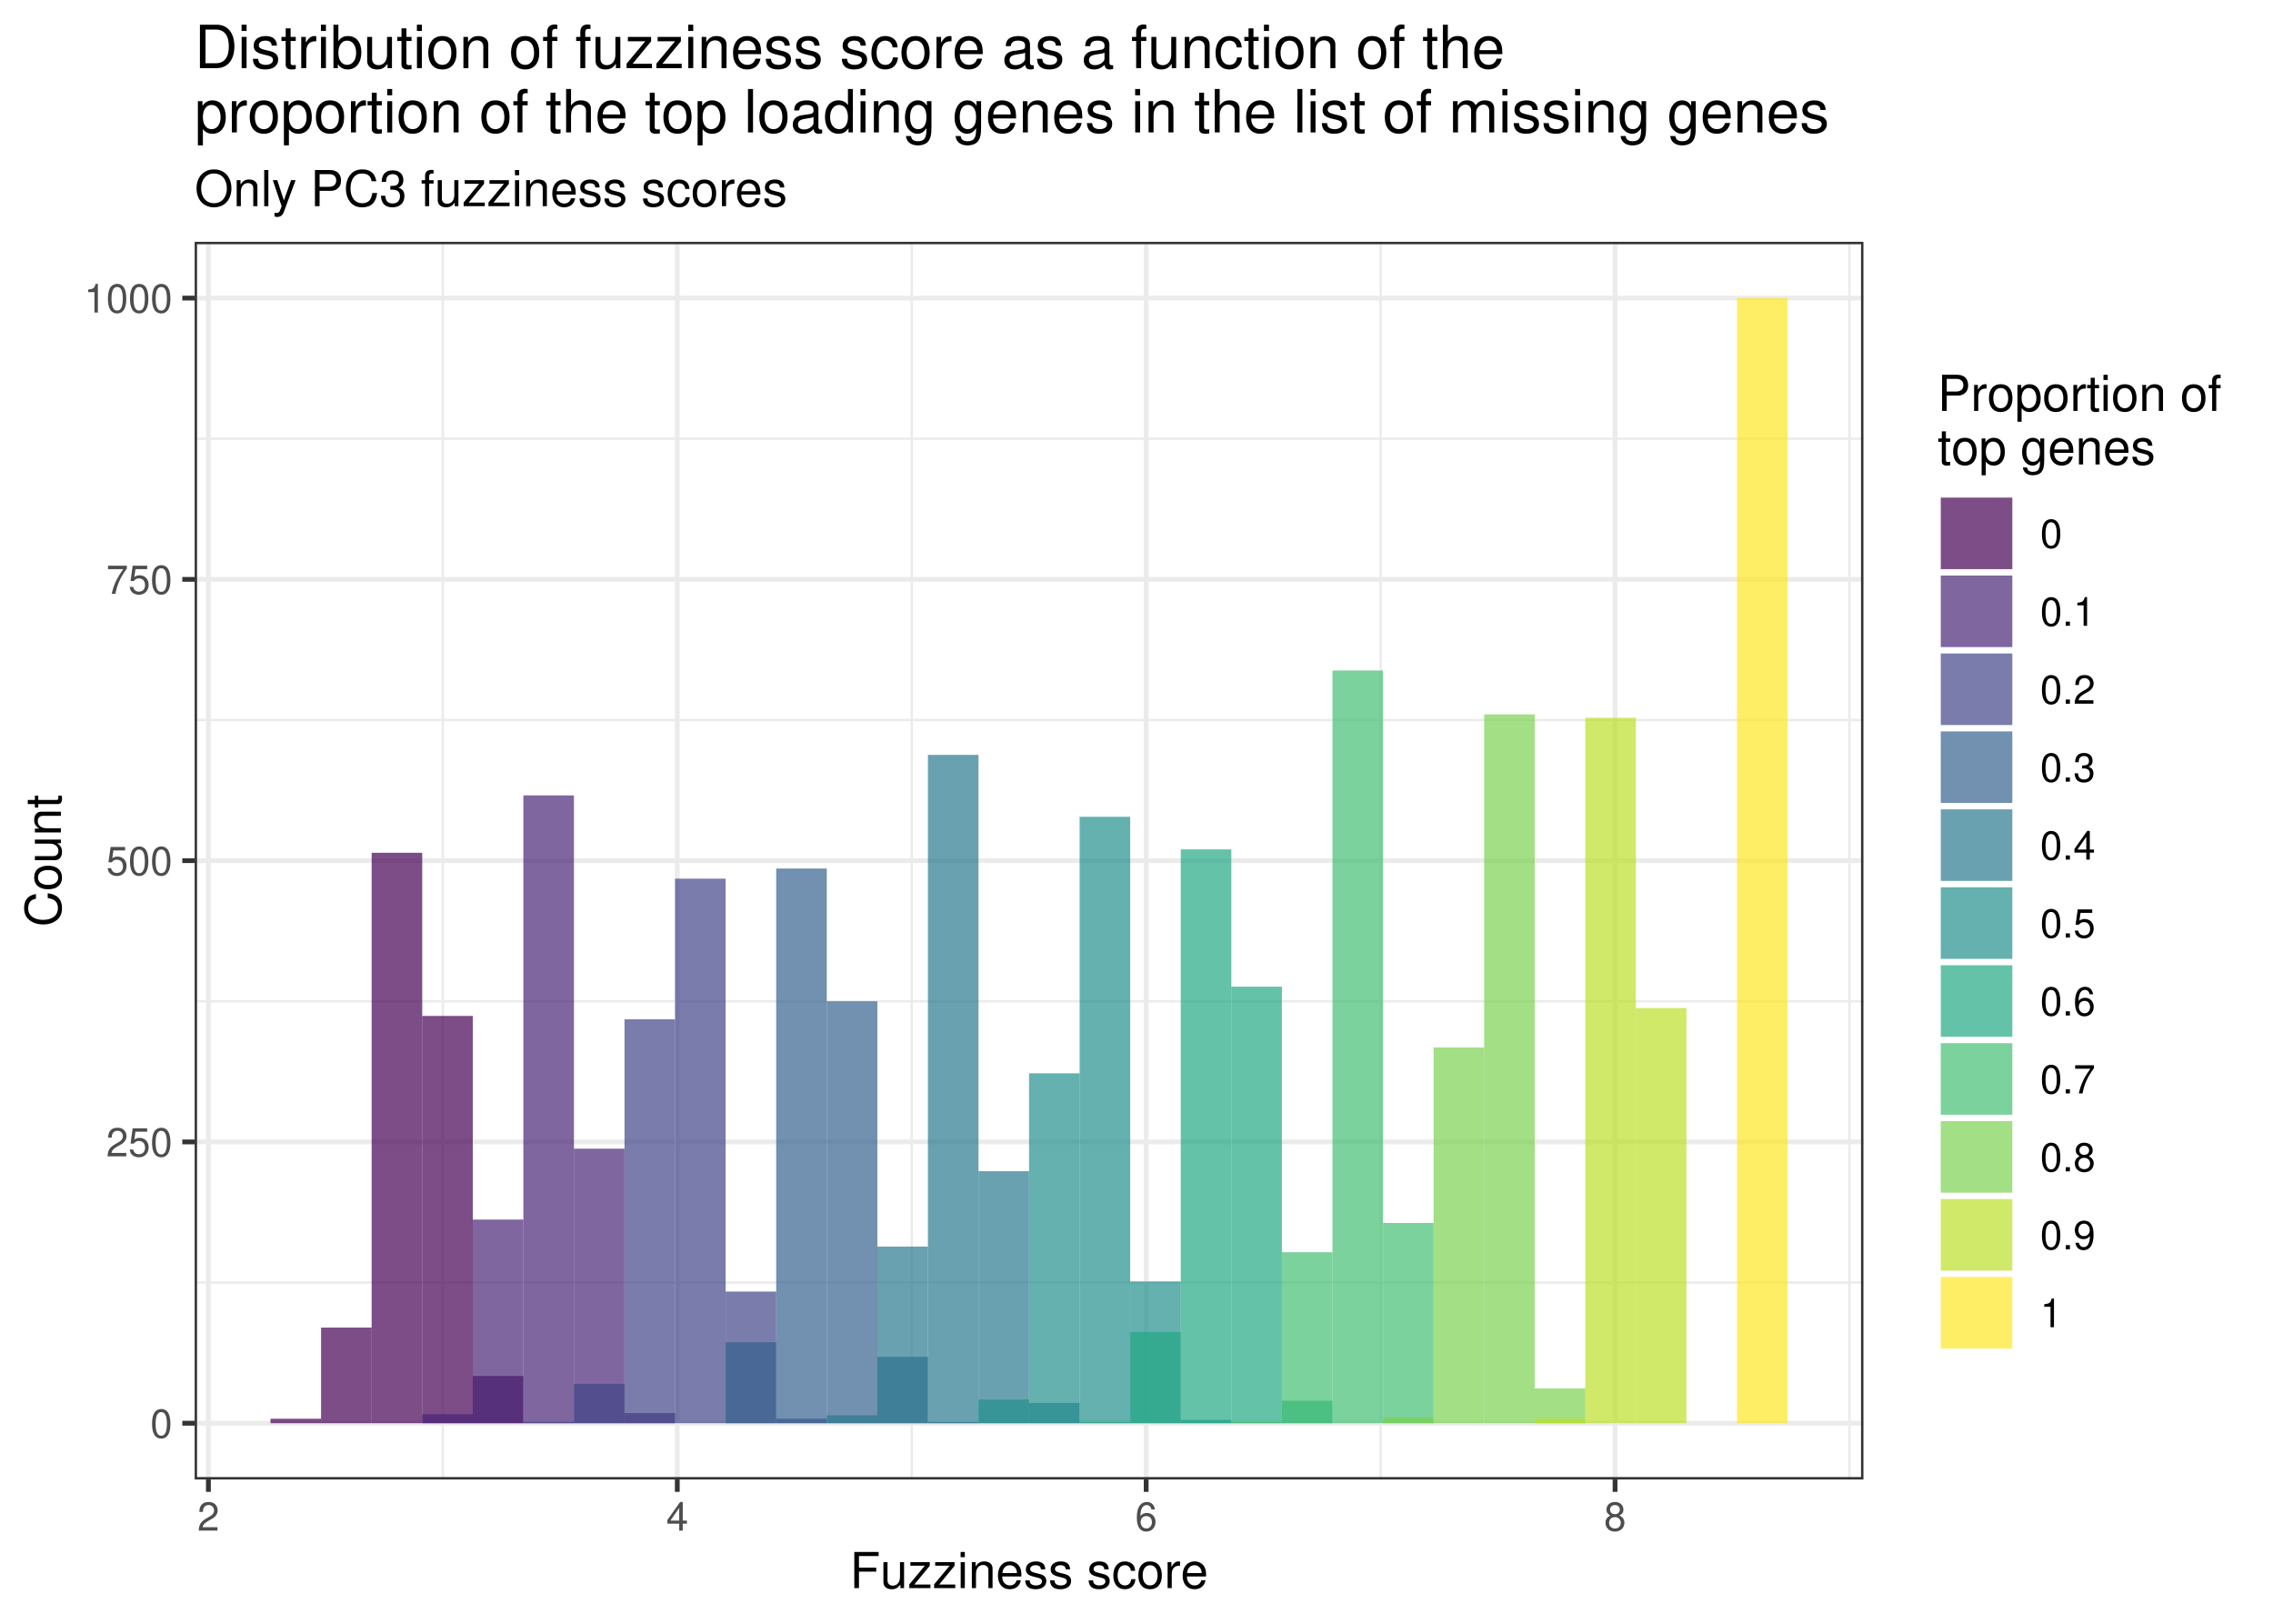 <?xml version="1.0" encoding="UTF-8"?>
<svg xmlns="http://www.w3.org/2000/svg" xmlns:xlink="http://www.w3.org/1999/xlink" width="504pt" height="360pt" viewBox="0 0 504 360" version="1.1">
<defs>
<g>
<symbol overflow="visible" id="glyph0-0">
<path style="stroke:none;" d=""/>
</symbol>
<symbol overflow="visible" id="glyph0-1">
<path style="stroke:none;" d="M 2.422 -6.359 C 1.844 -6.359 1.312 -6.094 0.984 -5.672 C 0.578 -5.109 0.375 -4.25 0.375 -3.078 C 0.375 -0.938 1.078 0.203 2.422 0.203 C 3.734 0.203 4.453 -0.938 4.453 -3.031 C 4.453 -4.25 4.266 -5.078 3.859 -5.672 C 3.531 -6.109 3.016 -6.359 2.422 -6.359 Z M 2.422 -5.672 C 3.25 -5.672 3.672 -4.828 3.672 -3.094 C 3.672 -1.281 3.266 -0.438 2.406 -0.438 C 1.578 -0.438 1.172 -1.312 1.172 -3.062 C 1.172 -4.828 1.578 -5.672 2.422 -5.672 Z M 2.422 -5.672 "/>
</symbol>
<symbol overflow="visible" id="glyph0-2">
<path style="stroke:none;" d="M 4.453 -0.766 L 1.172 -0.766 C 1.25 -1.297 1.531 -1.625 2.297 -2.094 L 3.172 -2.594 C 4.047 -3.062 4.5 -3.719 4.5 -4.5 C 4.5 -5.031 4.281 -5.531 3.922 -5.875 C 3.547 -6.203 3.094 -6.359 2.5 -6.359 C 1.703 -6.359 1.125 -6.078 0.781 -5.531 C 0.547 -5.203 0.453 -4.797 0.438 -4.156 L 1.219 -4.156 C 1.234 -4.594 1.297 -4.844 1.406 -5.062 C 1.594 -5.438 2 -5.688 2.469 -5.688 C 3.172 -5.688 3.703 -5.172 3.703 -4.484 C 3.703 -3.969 3.406 -3.531 2.859 -3.219 L 2.047 -2.75 C 0.75 -2 0.375 -1.406 0.297 -0.016 L 4.453 -0.016 Z M 4.453 -0.766 "/>
</symbol>
<symbol overflow="visible" id="glyph0-3">
<path style="stroke:none;" d="M 4.188 -6.234 L 0.969 -6.234 L 0.5 -2.844 L 1.219 -2.844 C 1.578 -3.266 1.875 -3.422 2.359 -3.422 C 3.203 -3.422 3.719 -2.844 3.719 -1.922 C 3.719 -1.031 3.203 -0.484 2.359 -0.484 C 1.688 -0.484 1.266 -0.828 1.078 -1.531 L 0.312 -1.531 C 0.406 -1.016 0.5 -0.781 0.688 -0.547 C 1.031 -0.078 1.672 0.203 2.375 0.203 C 3.641 0.203 4.516 -0.719 4.516 -2.031 C 4.516 -3.266 3.688 -4.109 2.5 -4.109 C 2.062 -4.109 1.703 -4 1.344 -3.734 L 1.594 -5.469 L 4.188 -5.469 Z M 4.188 -6.234 "/>
</symbol>
<symbol overflow="visible" id="glyph0-4">
<path style="stroke:none;" d="M 4.578 -6.234 L 0.406 -6.234 L 0.406 -5.469 L 3.781 -5.469 C 2.281 -3.359 1.688 -2.047 1.219 0 L 2.047 0 C 2.391 -2 3.172 -3.719 4.578 -5.594 Z M 4.578 -6.234 "/>
</symbol>
<symbol overflow="visible" id="glyph0-5">
<path style="stroke:none;" d="M 2.281 -4.531 L 2.281 0 L 3.047 0 L 3.047 -6.359 L 2.547 -6.359 C 2.266 -5.391 2.094 -5.25 0.891 -5.094 L 0.891 -4.531 Z M 2.281 -4.531 "/>
</symbol>
<symbol overflow="visible" id="glyph0-6">
<path style="stroke:none;" d="M 2.875 -1.547 L 2.875 0 L 3.656 0 L 3.656 -1.547 L 4.578 -1.547 L 4.578 -2.234 L 3.656 -2.234 L 3.656 -6.359 L 3.078 -6.359 L 0.25 -2.359 L 0.25 -1.547 Z M 2.875 -2.234 L 0.922 -2.234 L 2.875 -5.047 Z M 2.875 -2.234 "/>
</symbol>
<symbol overflow="visible" id="glyph0-7">
<path style="stroke:none;" d="M 4.375 -4.703 C 4.234 -5.75 3.562 -6.359 2.609 -6.359 C 1.922 -6.359 1.312 -6.031 0.938 -5.453 C 0.547 -4.828 0.375 -4.062 0.375 -2.906 C 0.375 -1.828 0.531 -1.156 0.906 -0.594 C 1.234 -0.078 1.781 0.203 2.469 0.203 C 3.656 0.203 4.516 -0.688 4.516 -1.922 C 4.516 -3.094 3.719 -3.922 2.609 -3.922 C 1.984 -3.922 1.5 -3.688 1.172 -3.234 C 1.172 -4.797 1.672 -5.672 2.562 -5.672 C 3.109 -5.672 3.484 -5.328 3.609 -4.703 Z M 2.5 -3.234 C 3.25 -3.234 3.719 -2.703 3.719 -1.859 C 3.719 -1.062 3.188 -0.484 2.484 -0.484 C 1.766 -0.484 1.219 -1.094 1.219 -1.906 C 1.219 -2.688 1.734 -3.234 2.5 -3.234 Z M 2.5 -3.234 "/>
</symbol>
<symbol overflow="visible" id="glyph0-8">
<path style="stroke:none;" d="M 3.438 -3.359 C 4.094 -3.75 4.297 -4.062 4.297 -4.656 C 4.297 -5.672 3.531 -6.359 2.422 -6.359 C 1.312 -6.359 0.547 -5.672 0.547 -4.672 C 0.547 -4.062 0.75 -3.75 1.391 -3.359 C 0.672 -2.984 0.328 -2.469 0.328 -1.766 C 0.328 -0.609 1.172 0.203 2.422 0.203 C 3.656 0.203 4.516 -0.609 4.516 -1.766 C 4.516 -2.469 4.156 -2.984 3.438 -3.359 Z M 2.422 -5.672 C 3.078 -5.672 3.5 -5.281 3.5 -4.641 C 3.5 -4.047 3.062 -3.656 2.422 -3.656 C 1.766 -3.656 1.344 -4.047 1.344 -4.656 C 1.344 -5.281 1.766 -5.672 2.422 -5.672 Z M 2.422 -3 C 3.188 -3 3.719 -2.484 3.719 -1.75 C 3.719 -0.984 3.203 -0.484 2.406 -0.484 C 1.641 -0.484 1.125 -1 1.125 -1.734 C 1.125 -2.5 1.641 -3 2.422 -3 Z M 2.422 -3 "/>
</symbol>
<symbol overflow="visible" id="glyph0-9">
<path style="stroke:none;" d="M 1.688 -0.922 L 0.766 -0.922 L 0.766 0 L 1.688 0 Z M 1.688 -0.922 "/>
</symbol>
<symbol overflow="visible" id="glyph0-10">
<path style="stroke:none;" d="M 1.938 -2.922 L 2.359 -2.922 C 3.203 -2.922 3.656 -2.531 3.656 -1.766 C 3.656 -0.969 3.172 -0.484 2.375 -0.484 C 1.516 -0.484 1.109 -0.922 1.062 -1.844 L 0.281 -1.844 C 0.312 -1.344 0.406 -1 0.547 -0.719 C 0.875 -0.109 1.484 0.203 2.344 0.203 C 3.625 0.203 4.453 -0.578 4.453 -1.781 C 4.453 -2.594 4.141 -3.031 3.391 -3.297 C 3.969 -3.531 4.266 -3.969 4.266 -4.609 C 4.266 -5.703 3.547 -6.359 2.359 -6.359 C 1.109 -6.359 0.438 -5.656 0.406 -4.312 L 1.188 -4.312 C 1.203 -4.703 1.234 -4.922 1.328 -5.109 C 1.5 -5.469 1.891 -5.688 2.375 -5.688 C 3.062 -5.688 3.469 -5.266 3.469 -4.578 C 3.469 -4.141 3.312 -3.859 2.969 -3.719 C 2.766 -3.625 2.484 -3.594 1.938 -3.578 Z M 1.938 -2.922 "/>
</symbol>
<symbol overflow="visible" id="glyph0-11">
<path style="stroke:none;" d="M 0.469 -1.453 C 0.609 -0.406 1.281 0.203 2.234 0.203 C 2.922 0.203 3.547 -0.125 3.922 -0.703 C 4.297 -1.328 4.484 -2.109 4.484 -3.25 C 4.484 -4.328 4.312 -5 3.953 -5.562 C 3.609 -6.094 3.062 -6.359 2.375 -6.359 C 1.188 -6.359 0.328 -5.469 0.328 -4.234 C 0.328 -3.062 1.125 -2.25 2.25 -2.25 C 2.844 -2.25 3.281 -2.453 3.672 -2.938 C 3.672 -1.359 3.172 -0.484 2.281 -0.484 C 1.734 -0.484 1.359 -0.828 1.234 -1.453 Z M 2.359 -5.688 C 3.094 -5.688 3.641 -5.078 3.641 -4.25 C 3.641 -3.469 3.109 -2.922 2.344 -2.922 C 1.594 -2.922 1.125 -3.453 1.125 -4.297 C 1.125 -5.109 1.641 -5.688 2.359 -5.688 Z M 2.359 -5.688 "/>
</symbol>
<symbol overflow="visible" id="glyph1-0">
<path style="stroke:none;" d=""/>
</symbol>
<symbol overflow="visible" id="glyph1-1">
<path style="stroke:none;" d="M 2.016 -3.656 L 5.844 -3.656 L 5.844 -4.547 L 2.016 -4.547 L 2.016 -7.109 L 6.375 -7.109 L 6.375 -8.016 L 0.984 -8.016 L 0.984 0 L 2.016 0 Z M 2.016 -3.656 "/>
</symbol>
<symbol overflow="visible" id="glyph1-2">
<path style="stroke:none;" d="M 5.297 0 L 5.297 -5.766 L 4.391 -5.766 L 4.391 -2.5 C 4.391 -1.312 3.766 -0.547 2.812 -0.547 C 2.094 -0.547 1.625 -0.984 1.625 -1.688 L 1.625 -5.766 L 0.719 -5.766 L 0.719 -1.312 C 0.719 -0.359 1.438 0.25 2.547 0.25 C 3.406 0.25 3.938 -0.047 4.484 -0.797 L 4.484 0 Z M 5.297 0 "/>
</symbol>
<symbol overflow="visible" id="glyph1-3">
<path style="stroke:none;" d="M 4.875 -5.766 L 0.578 -5.766 L 0.578 -4.969 L 3.781 -4.969 L 0.344 -0.828 L 0.344 0 L 5.031 0 L 5.031 -0.797 L 1.453 -0.797 L 4.875 -4.953 Z M 4.875 -5.766 "/>
</symbol>
<symbol overflow="visible" id="glyph1-4">
<path style="stroke:none;" d="M 1.656 -5.766 L 0.734 -5.766 L 0.734 0 L 1.656 0 Z M 1.656 -8.016 L 0.719 -8.016 L 0.719 -6.859 L 1.656 -6.859 Z M 1.656 -8.016 "/>
</symbol>
<symbol overflow="visible" id="glyph1-5">
<path style="stroke:none;" d="M 0.766 -5.766 L 0.766 0 L 1.688 0 L 1.688 -3.172 C 1.688 -4.359 2.312 -5.125 3.25 -5.125 C 3.984 -5.125 4.438 -4.688 4.438 -4 L 4.438 0 L 5.359 0 L 5.359 -4.359 C 5.359 -5.312 4.641 -5.922 3.531 -5.922 C 2.672 -5.922 2.125 -5.594 1.609 -4.797 L 1.609 -5.766 Z M 0.766 -5.766 "/>
</symbol>
<symbol overflow="visible" id="glyph1-6">
<path style="stroke:none;" d="M 5.641 -2.578 C 5.641 -3.453 5.578 -3.984 5.406 -4.406 C 5.031 -5.359 4.156 -5.922 3.078 -5.922 C 1.469 -5.922 0.438 -4.703 0.438 -2.812 C 0.438 -0.906 1.438 0.25 3.062 0.25 C 4.375 0.25 5.297 -0.5 5.516 -1.75 L 4.594 -1.75 C 4.344 -0.984 3.828 -0.594 3.094 -0.594 C 2.516 -0.594 2.016 -0.859 1.703 -1.344 C 1.484 -1.672 1.406 -2 1.391 -2.578 Z M 1.422 -3.328 C 1.5 -4.391 2.141 -5.078 3.062 -5.078 C 4 -5.078 4.656 -4.359 4.656 -3.328 Z M 1.422 -3.328 "/>
</symbol>
<symbol overflow="visible" id="glyph1-7">
<path style="stroke:none;" d="M 4.812 -4.156 C 4.812 -5.297 4.062 -5.922 2.734 -5.922 C 1.391 -5.922 0.516 -5.234 0.516 -4.172 C 0.516 -3.266 0.984 -2.844 2.344 -2.516 L 3.203 -2.297 C 3.844 -2.141 4.094 -1.906 4.094 -1.5 C 4.094 -0.953 3.547 -0.594 2.75 -0.594 C 2.25 -0.594 1.844 -0.734 1.609 -0.984 C 1.469 -1.141 1.391 -1.312 1.344 -1.719 L 0.375 -1.719 C 0.422 -0.391 1.172 0.25 2.672 0.25 C 4.125 0.25 5.047 -0.469 5.047 -1.578 C 5.047 -2.438 4.562 -2.906 3.422 -3.172 L 2.547 -3.391 C 1.797 -3.562 1.469 -3.812 1.469 -4.219 C 1.469 -4.75 1.953 -5.078 2.688 -5.078 C 3.438 -5.078 3.828 -4.766 3.844 -4.156 Z M 4.812 -4.156 "/>
</symbol>
<symbol overflow="visible" id="glyph1-8">
<path style="stroke:none;" d=""/>
</symbol>
<symbol overflow="visible" id="glyph1-9">
<path style="stroke:none;" d="M 5.188 -3.828 C 5.141 -4.391 5.016 -4.75 4.797 -5.078 C 4.406 -5.609 3.703 -5.922 2.906 -5.922 C 1.344 -5.922 0.344 -4.703 0.344 -2.781 C 0.344 -0.922 1.328 0.25 2.891 0.25 C 4.266 0.25 5.141 -0.578 5.25 -1.984 L 4.328 -1.984 C 4.172 -1.062 3.703 -0.594 2.922 -0.594 C 1.906 -0.594 1.297 -1.422 1.297 -2.781 C 1.297 -4.219 1.891 -5.078 2.891 -5.078 C 3.656 -5.078 4.141 -4.625 4.25 -3.828 Z M 5.188 -3.828 "/>
</symbol>
<symbol overflow="visible" id="glyph1-10">
<path style="stroke:none;" d="M 2.984 -5.922 C 1.359 -5.922 0.391 -4.781 0.391 -2.844 C 0.391 -0.891 1.359 0.25 3 0.25 C 4.625 0.25 5.609 -0.906 5.609 -2.797 C 5.609 -4.797 4.656 -5.922 2.984 -5.922 Z M 3 -5.078 C 4.031 -5.078 4.656 -4.234 4.656 -2.812 C 4.656 -1.438 4.016 -0.594 3 -0.594 C 1.984 -0.594 1.359 -1.438 1.359 -2.844 C 1.359 -4.234 1.984 -5.078 3 -5.078 Z M 3 -5.078 "/>
</symbol>
<symbol overflow="visible" id="glyph1-11">
<path style="stroke:none;" d="M 0.766 -5.766 L 0.766 0 L 1.688 0 L 1.688 -2.984 C 1.688 -4.375 2.266 -5 3.531 -4.969 L 3.531 -5.891 C 3.375 -5.922 3.281 -5.922 3.172 -5.922 C 2.578 -5.922 2.141 -5.578 1.609 -4.719 L 1.609 -5.766 Z M 0.766 -5.766 "/>
</symbol>
<symbol overflow="visible" id="glyph1-12">
<path style="stroke:none;" d="M 2.031 -3.406 L 4.547 -3.406 C 5.172 -3.406 5.672 -3.594 6.094 -3.969 C 6.578 -4.406 6.781 -4.922 6.781 -5.672 C 6.781 -7.172 5.891 -8.016 4.312 -8.016 L 1 -8.016 L 1 0 L 2.031 0 Z M 2.031 -4.297 L 2.031 -7.109 L 4.156 -7.109 C 5.141 -7.109 5.719 -6.594 5.719 -5.703 C 5.719 -4.828 5.141 -4.297 4.156 -4.297 Z M 2.031 -4.297 "/>
</symbol>
<symbol overflow="visible" id="glyph1-13">
<path style="stroke:none;" d="M 0.594 2.391 L 1.516 2.391 L 1.516 -0.609 C 2 -0.016 2.547 0.25 3.281 0.25 C 4.781 0.25 5.75 -0.953 5.75 -2.781 C 5.75 -4.719 4.812 -5.922 3.281 -5.922 C 2.5 -5.922 1.875 -5.578 1.438 -4.891 L 1.438 -5.766 L 0.594 -5.766 Z M 3.125 -5.078 C 4.141 -5.078 4.797 -4.188 4.797 -2.812 C 4.797 -1.5 4.125 -0.609 3.125 -0.609 C 2.141 -0.609 1.516 -1.484 1.516 -2.844 C 1.516 -4.188 2.141 -5.078 3.125 -5.078 Z M 3.125 -5.078 "/>
</symbol>
<symbol overflow="visible" id="glyph1-14">
<path style="stroke:none;" d="M 2.797 -5.766 L 1.844 -5.766 L 1.844 -7.344 L 0.938 -7.344 L 0.938 -5.766 L 0.156 -5.766 L 0.156 -5.016 L 0.938 -5.016 L 0.938 -0.656 C 0.938 -0.062 1.328 0.25 2.047 0.25 C 2.281 0.25 2.484 0.234 2.797 0.172 L 2.797 -0.594 C 2.656 -0.562 2.547 -0.547 2.359 -0.547 C 1.953 -0.547 1.844 -0.656 1.844 -1.062 L 1.844 -5.016 L 2.797 -5.016 Z M 2.797 -5.766 "/>
</symbol>
<symbol overflow="visible" id="glyph1-15">
<path style="stroke:none;" d="M 2.844 -5.766 L 1.875 -5.766 L 1.875 -6.672 C 1.875 -7.047 2.094 -7.25 2.516 -7.25 C 2.594 -7.25 2.625 -7.25 2.844 -7.234 L 2.844 -8 C 2.625 -8.047 2.516 -8.047 2.328 -8.047 C 1.469 -8.047 0.969 -7.562 0.969 -6.75 L 0.969 -5.766 L 0.203 -5.766 L 0.203 -5.016 L 0.969 -5.016 L 0.969 0 L 1.875 0 L 1.875 -5.016 L 2.844 -5.016 Z M 2.844 -5.766 "/>
</symbol>
<symbol overflow="visible" id="glyph1-16">
<path style="stroke:none;" d="M 4.438 -5.766 L 4.438 -4.922 C 3.984 -5.625 3.469 -5.922 2.75 -5.922 C 1.359 -5.922 0.391 -4.625 0.391 -2.781 C 0.391 -1.812 0.609 -1.109 1.109 -0.531 C 1.547 -0.016 2.094 0.25 2.688 0.25 C 3.375 0.25 3.875 -0.062 4.359 -0.781 L 4.359 -0.484 C 4.359 1.062 3.922 1.625 2.781 1.625 C 2 1.625 1.594 1.312 1.5 0.656 L 0.578 0.656 C 0.656 1.734 1.5 2.391 2.766 2.391 C 3.609 2.391 4.312 2.125 4.688 1.656 C 5.125 1.125 5.297 0.406 5.297 -0.953 L 5.297 -5.766 Z M 2.844 -5.078 C 3.812 -5.078 4.359 -4.266 4.359 -2.812 C 4.359 -1.406 3.797 -0.594 2.844 -0.594 C 1.891 -0.594 1.344 -1.422 1.344 -2.844 C 1.344 -4.25 1.891 -5.078 2.844 -5.078 Z M 2.844 -5.078 "/>
</symbol>
<symbol overflow="visible" id="glyph1-17">
<path style="stroke:none;" d="M 4.281 -8.156 C 1.984 -8.156 0.422 -6.453 0.422 -3.953 C 0.422 -1.438 1.969 0.25 4.297 0.25 C 5.266 0.25 6.125 -0.047 6.781 -0.594 C 7.641 -1.328 8.156 -2.578 8.156 -3.891 C 8.156 -6.469 6.641 -8.156 4.281 -8.156 Z M 4.281 -7.25 C 6.016 -7.25 7.141 -5.938 7.141 -3.906 C 7.141 -1.969 5.984 -0.656 4.297 -0.656 C 2.578 -0.656 1.438 -1.969 1.438 -3.953 C 1.438 -5.922 2.578 -7.25 4.281 -7.25 Z M 4.281 -7.25 "/>
</symbol>
<symbol overflow="visible" id="glyph1-18">
<path style="stroke:none;" d="M 1.672 -8.016 L 0.75 -8.016 L 0.75 0 L 1.672 0 Z M 1.672 -8.016 "/>
</symbol>
<symbol overflow="visible" id="glyph1-19">
<path style="stroke:none;" d="M 4.266 -5.766 L 2.672 -1.281 L 1.203 -5.766 L 0.219 -5.766 L 2.172 0.016 L 1.812 0.938 C 1.656 1.344 1.469 1.5 1.078 1.5 C 0.922 1.5 0.797 1.469 0.594 1.438 L 0.594 2.25 C 0.781 2.359 0.969 2.391 1.203 2.391 C 1.5 2.391 1.828 2.297 2.062 2.125 C 2.359 1.906 2.516 1.672 2.688 1.203 L 5.266 -5.766 Z M 4.266 -5.766 "/>
</symbol>
<symbol overflow="visible" id="glyph1-20">
<path style="stroke:none;" d="M 7.281 -5.531 C 6.969 -7.297 5.953 -8.156 4.188 -8.156 C 3.109 -8.156 2.25 -7.812 1.656 -7.156 C 0.922 -6.359 0.531 -5.219 0.531 -3.922 C 0.531 -2.594 0.938 -1.469 1.688 -0.688 C 2.312 -0.047 3.109 0.25 4.141 0.25 C 6.109 0.25 7.203 -0.797 7.453 -2.922 L 6.391 -2.922 C 6.297 -2.375 6.188 -2 6.031 -1.688 C 5.703 -1.016 5.016 -0.656 4.156 -0.656 C 2.562 -0.656 1.547 -1.922 1.547 -3.922 C 1.547 -5.984 2.516 -7.25 4.062 -7.25 C 4.719 -7.25 5.328 -7.062 5.656 -6.75 C 5.953 -6.469 6.109 -6.141 6.234 -5.531 Z M 7.281 -5.531 "/>
</symbol>
<symbol overflow="visible" id="glyph1-21">
<path style="stroke:none;" d="M 2.438 -3.656 L 2.953 -3.656 C 4.016 -3.656 4.578 -3.172 4.578 -2.219 C 4.578 -1.203 3.969 -0.609 2.969 -0.609 C 1.906 -0.609 1.391 -1.141 1.312 -2.312 L 0.359 -2.312 C 0.391 -1.672 0.5 -1.25 0.688 -0.906 C 1.094 -0.125 1.859 0.25 2.922 0.25 C 4.531 0.25 5.562 -0.719 5.562 -2.219 C 5.562 -3.234 5.188 -3.781 4.25 -4.109 C 4.969 -4.406 5.328 -4.969 5.328 -5.766 C 5.328 -7.125 4.438 -7.953 2.953 -7.953 C 1.391 -7.953 0.547 -7.078 0.516 -5.391 L 1.484 -5.391 C 1.5 -5.875 1.547 -6.156 1.656 -6.391 C 1.875 -6.844 2.359 -7.109 2.969 -7.109 C 3.828 -7.109 4.344 -6.594 4.344 -5.734 C 4.344 -5.172 4.141 -4.828 3.719 -4.641 C 3.453 -4.531 3.109 -4.484 2.438 -4.484 Z M 2.438 -3.656 "/>
</symbol>
<symbol overflow="visible" id="glyph2-0">
<path style="stroke:none;" d=""/>
</symbol>
<symbol overflow="visible" id="glyph2-1">
<path style="stroke:none;" d="M -5.531 -7.281 C -7.297 -6.969 -8.156 -5.953 -8.156 -4.188 C -8.156 -3.109 -7.812 -2.25 -7.156 -1.656 C -6.359 -0.922 -5.219 -0.531 -3.922 -0.531 C -2.594 -0.531 -1.469 -0.938 -0.688 -1.688 C -0.047 -2.312 0.25 -3.109 0.25 -4.141 C 0.25 -6.109 -0.797 -7.203 -2.922 -7.453 L -2.922 -6.391 C -2.375 -6.297 -2 -6.188 -1.688 -6.031 C -1.016 -5.703 -0.656 -5.016 -0.656 -4.156 C -0.656 -2.562 -1.922 -1.547 -3.922 -1.547 C -5.984 -1.547 -7.25 -2.516 -7.25 -4.062 C -7.25 -4.719 -7.062 -5.328 -6.75 -5.656 C -6.469 -5.953 -6.141 -6.109 -5.531 -6.234 Z M -5.531 -7.281 "/>
</symbol>
<symbol overflow="visible" id="glyph2-2">
<path style="stroke:none;" d="M -5.922 -2.984 C -5.922 -1.359 -4.781 -0.391 -2.844 -0.391 C -0.891 -0.391 0.25 -1.359 0.25 -3 C 0.25 -4.625 -0.906 -5.609 -2.797 -5.609 C -4.797 -5.609 -5.922 -4.656 -5.922 -2.984 Z M -5.078 -3 C -5.078 -4.031 -4.234 -4.656 -2.812 -4.656 C -1.438 -4.656 -0.594 -4.016 -0.594 -3 C -0.594 -1.984 -1.438 -1.359 -2.844 -1.359 C -4.234 -1.359 -5.078 -1.984 -5.078 -3 Z M -5.078 -3 "/>
</symbol>
<symbol overflow="visible" id="glyph2-3">
<path style="stroke:none;" d="M 0 -5.297 L -5.766 -5.297 L -5.766 -4.391 L -2.5 -4.391 C -1.312 -4.391 -0.547 -3.766 -0.547 -2.812 C -0.547 -2.094 -0.984 -1.625 -1.688 -1.625 L -5.766 -1.625 L -5.766 -0.719 L -1.312 -0.719 C -0.359 -0.719 0.25 -1.438 0.25 -2.547 C 0.25 -3.406 -0.047 -3.938 -0.797 -4.484 L 0 -4.484 Z M 0 -5.297 "/>
</symbol>
<symbol overflow="visible" id="glyph2-4">
<path style="stroke:none;" d="M -5.766 -0.766 L 0 -0.766 L 0 -1.688 L -3.172 -1.688 C -4.359 -1.688 -5.125 -2.312 -5.125 -3.25 C -5.125 -3.984 -4.688 -4.438 -4 -4.438 L 0 -4.438 L 0 -5.359 L -4.359 -5.359 C -5.312 -5.359 -5.922 -4.641 -5.922 -3.531 C -5.922 -2.672 -5.594 -2.125 -4.797 -1.609 L -5.766 -1.609 Z M -5.766 -0.766 "/>
</symbol>
<symbol overflow="visible" id="glyph2-5">
<path style="stroke:none;" d="M -5.766 -2.797 L -5.766 -1.844 L -7.344 -1.844 L -7.344 -0.938 L -5.766 -0.938 L -5.766 -0.156 L -5.016 -0.156 L -5.016 -0.938 L -0.656 -0.938 C -0.062 -0.938 0.25 -1.328 0.25 -2.047 C 0.25 -2.281 0.234 -2.484 0.172 -2.797 L -0.594 -2.797 C -0.562 -2.656 -0.547 -2.547 -0.547 -2.359 C -0.547 -1.953 -0.656 -1.844 -1.062 -1.844 L -5.016 -1.844 L -5.016 -2.797 Z M -5.766 -2.797 "/>
</symbol>
<symbol overflow="visible" id="glyph3-0">
<path style="stroke:none;" d=""/>
</symbol>
<symbol overflow="visible" id="glyph3-1">
<path style="stroke:none;" d="M 1.172 0 L 4.891 0 C 7.312 0 8.812 -1.828 8.812 -4.812 C 8.812 -7.797 7.328 -9.625 4.891 -9.625 L 1.172 -9.625 Z M 2.406 -1.078 L 2.406 -8.547 L 4.672 -8.547 C 6.578 -8.547 7.578 -7.266 7.578 -4.812 C 7.578 -2.359 6.578 -1.078 4.672 -1.078 Z M 2.406 -1.078 "/>
</symbol>
<symbol overflow="visible" id="glyph3-2">
<path style="stroke:none;" d="M 1.984 -6.922 L 0.891 -6.922 L 0.891 0 L 1.984 0 Z M 1.984 -9.625 L 0.875 -9.625 L 0.875 -8.234 L 1.984 -8.234 Z M 1.984 -9.625 "/>
</symbol>
<symbol overflow="visible" id="glyph3-3">
<path style="stroke:none;" d="M 5.781 -4.984 C 5.766 -6.344 4.875 -7.109 3.281 -7.109 C 1.656 -7.109 0.625 -6.281 0.625 -5 C 0.625 -3.922 1.172 -3.406 2.812 -3.016 L 3.844 -2.766 C 4.609 -2.578 4.906 -2.297 4.906 -1.812 C 4.906 -1.156 4.266 -0.719 3.297 -0.719 C 2.703 -0.719 2.203 -0.891 1.922 -1.172 C 1.75 -1.375 1.672 -1.578 1.609 -2.062 L 0.453 -2.062 C 0.5 -0.469 1.406 0.297 3.203 0.297 C 4.953 0.297 6.062 -0.547 6.062 -1.891 C 6.062 -2.922 5.484 -3.484 4.109 -3.812 L 3.047 -4.062 C 2.156 -4.281 1.766 -4.562 1.766 -5.062 C 1.766 -5.703 2.344 -6.094 3.234 -6.094 C 4.125 -6.094 4.594 -5.719 4.625 -4.984 Z M 5.781 -4.984 "/>
</symbol>
<symbol overflow="visible" id="glyph3-4">
<path style="stroke:none;" d="M 3.359 -6.922 L 2.219 -6.922 L 2.219 -8.812 L 1.125 -8.812 L 1.125 -6.922 L 0.188 -6.922 L 0.188 -6.016 L 1.125 -6.016 L 1.125 -0.797 C 1.125 -0.078 1.594 0.297 2.453 0.297 C 2.75 0.297 2.984 0.281 3.359 0.219 L 3.359 -0.719 C 3.188 -0.672 3.047 -0.656 2.828 -0.656 C 2.344 -0.656 2.219 -0.797 2.219 -1.281 L 2.219 -6.016 L 3.359 -6.016 Z M 3.359 -6.922 "/>
</symbol>
<symbol overflow="visible" id="glyph3-5">
<path style="stroke:none;" d="M 0.906 -6.922 L 0.906 0 L 2.016 0 L 2.016 -3.594 C 2.031 -5.25 2.719 -6 4.234 -5.953 L 4.234 -7.078 C 4.047 -7.109 3.953 -7.109 3.812 -7.109 C 3.109 -7.109 2.562 -6.688 1.922 -5.672 L 1.922 -6.922 Z M 0.906 -6.922 "/>
</symbol>
<symbol overflow="visible" id="glyph3-6">
<path style="stroke:none;" d="M 0.719 -9.625 L 0.719 0 L 1.703 0 L 1.703 -0.891 C 2.234 -0.078 2.938 0.297 3.891 0.297 C 5.719 0.297 6.906 -1.188 6.906 -3.484 C 6.906 -5.734 5.781 -7.109 3.953 -7.109 C 3 -7.109 2.328 -6.766 1.812 -5.984 L 1.812 -9.625 Z M 3.734 -6.094 C 4.969 -6.094 5.75 -5.016 5.75 -3.359 C 5.75 -1.797 4.938 -0.719 3.734 -0.719 C 2.562 -0.719 1.812 -1.781 1.812 -3.406 C 1.812 -5.031 2.562 -6.094 3.734 -6.094 Z M 3.734 -6.094 "/>
</symbol>
<symbol overflow="visible" id="glyph3-7">
<path style="stroke:none;" d="M 6.359 0 L 6.359 -6.922 L 5.266 -6.922 L 5.266 -3 C 5.266 -1.578 4.531 -0.656 3.375 -0.656 C 2.516 -0.656 1.953 -1.188 1.953 -2.016 L 1.953 -6.922 L 0.859 -6.922 L 0.859 -1.578 C 0.859 -0.438 1.719 0.297 3.062 0.297 C 4.078 0.297 4.734 -0.047 5.375 -0.969 L 5.375 0 Z M 6.359 0 "/>
</symbol>
<symbol overflow="visible" id="glyph3-8">
<path style="stroke:none;" d="M 3.594 -7.109 C 1.641 -7.109 0.469 -5.734 0.469 -3.406 C 0.469 -1.062 1.641 0.297 3.609 0.297 C 5.562 0.297 6.734 -1.078 6.734 -3.359 C 6.734 -5.75 5.594 -7.109 3.594 -7.109 Z M 3.609 -6.094 C 4.844 -6.094 5.578 -5.078 5.578 -3.359 C 5.578 -1.734 4.812 -0.719 3.609 -0.719 C 2.375 -0.719 1.625 -1.734 1.625 -3.406 C 1.625 -5.078 2.375 -6.094 3.609 -6.094 Z M 3.609 -6.094 "/>
</symbol>
<symbol overflow="visible" id="glyph3-9">
<path style="stroke:none;" d="M 0.922 -6.922 L 0.922 0 L 2.031 0 L 2.031 -3.812 C 2.031 -5.234 2.766 -6.156 3.906 -6.156 C 4.781 -6.156 5.328 -5.625 5.328 -4.797 L 5.328 0 L 6.438 0 L 6.438 -5.234 C 6.438 -6.375 5.578 -7.109 4.234 -7.109 C 3.203 -7.109 2.547 -6.719 1.938 -5.75 L 1.938 -6.922 Z M 0.922 -6.922 "/>
</symbol>
<symbol overflow="visible" id="glyph3-10">
<path style="stroke:none;" d=""/>
</symbol>
<symbol overflow="visible" id="glyph3-11">
<path style="stroke:none;" d="M 3.406 -6.922 L 2.25 -6.922 L 2.25 -8 C 2.25 -8.469 2.516 -8.703 3.031 -8.703 C 3.109 -8.703 3.156 -8.703 3.406 -8.688 L 3.406 -9.594 C 3.156 -9.656 3.016 -9.672 2.781 -9.672 C 1.766 -9.672 1.156 -9.078 1.156 -8.094 L 1.156 -6.922 L 0.234 -6.922 L 0.234 -6.016 L 1.156 -6.016 L 1.156 0 L 2.25 0 L 2.25 -6.016 L 3.406 -6.016 Z M 3.406 -6.922 "/>
</symbol>
<symbol overflow="visible" id="glyph3-12">
<path style="stroke:none;" d="M 5.844 -6.922 L 0.688 -6.922 L 0.688 -5.953 L 4.547 -5.953 L 0.406 -0.984 L 0.406 0 L 6.031 0 L 6.031 -0.969 L 1.75 -0.969 L 5.844 -5.938 Z M 5.844 -6.922 "/>
</symbol>
<symbol overflow="visible" id="glyph3-13">
<path style="stroke:none;" d="M 6.766 -3.094 C 6.766 -4.141 6.688 -4.781 6.5 -5.297 C 6.047 -6.438 4.984 -7.109 3.703 -7.109 C 1.766 -7.109 0.531 -5.656 0.531 -3.359 C 0.531 -1.078 1.719 0.297 3.672 0.297 C 5.25 0.297 6.344 -0.594 6.625 -2.094 L 5.516 -2.094 C 5.219 -1.188 4.594 -0.719 3.703 -0.719 C 3.016 -0.719 2.422 -1.031 2.047 -1.609 C 1.781 -2 1.688 -2.406 1.672 -3.094 Z M 1.703 -3.984 C 1.797 -5.266 2.578 -6.094 3.688 -6.094 C 4.812 -6.094 5.578 -5.234 5.578 -3.984 Z M 1.703 -3.984 "/>
</symbol>
<symbol overflow="visible" id="glyph3-14">
<path style="stroke:none;" d="M 6.219 -4.594 C 6.172 -5.266 6.016 -5.703 5.75 -6.094 C 5.281 -6.734 4.453 -7.109 3.484 -7.109 C 1.609 -7.109 0.406 -5.641 0.406 -3.344 C 0.406 -1.109 1.594 0.297 3.469 0.297 C 5.125 0.297 6.172 -0.688 6.297 -2.375 L 5.188 -2.375 C 5 -1.266 4.438 -0.719 3.5 -0.719 C 2.281 -0.719 1.562 -1.703 1.562 -3.344 C 1.562 -5.062 2.266 -6.094 3.469 -6.094 C 4.391 -6.094 4.984 -5.562 5.109 -4.594 Z M 6.219 -4.594 "/>
</symbol>
<symbol overflow="visible" id="glyph3-15">
<path style="stroke:none;" d="M 7.062 -0.641 C 6.938 -0.625 6.891 -0.625 6.828 -0.625 C 6.438 -0.625 6.234 -0.812 6.234 -1.156 L 6.234 -5.234 C 6.234 -6.453 5.328 -7.109 3.625 -7.109 C 2.609 -7.109 1.812 -6.828 1.328 -6.312 C 1.016 -5.953 0.891 -5.562 0.859 -4.875 L 1.969 -4.875 C 2.062 -5.719 2.562 -6.094 3.594 -6.094 C 4.594 -6.094 5.141 -5.734 5.141 -5.062 L 5.141 -4.781 C 5.125 -4.297 4.891 -4.125 3.984 -4.016 C 2.422 -3.812 2.188 -3.766 1.766 -3.594 C 0.969 -3.25 0.547 -2.641 0.547 -1.75 C 0.547 -0.484 1.422 0.297 2.828 0.297 C 3.703 0.297 4.391 0 5.172 -0.719 C 5.25 0 5.594 0.297 6.312 0.297 C 6.547 0.297 6.688 0.281 7.062 0.188 Z M 5.141 -2.172 C 5.141 -1.812 5.031 -1.578 4.703 -1.281 C 4.25 -0.875 3.703 -0.656 3.062 -0.656 C 2.203 -0.656 1.703 -1.062 1.703 -1.766 C 1.703 -2.5 2.172 -2.859 3.359 -3.031 C 4.547 -3.188 4.766 -3.25 5.141 -3.422 Z M 5.141 -2.172 "/>
</symbol>
<symbol overflow="visible" id="glyph3-16">
<path style="stroke:none;" d="M 0.922 -9.625 L 0.922 0 L 2.016 0 L 2.016 -3.812 C 2.016 -5.234 2.766 -6.156 3.891 -6.156 C 4.266 -6.156 4.609 -6.047 4.875 -5.844 C 5.188 -5.609 5.328 -5.281 5.328 -4.797 L 5.328 0 L 6.422 0 L 6.422 -5.234 C 6.422 -6.391 5.578 -7.109 4.234 -7.109 C 3.266 -7.109 2.672 -6.812 2.016 -5.969 L 2.016 -9.625 Z M 0.922 -9.625 "/>
</symbol>
<symbol overflow="visible" id="glyph3-17">
<path style="stroke:none;" d="M 0.719 2.875 L 1.828 2.875 L 1.828 -0.719 C 2.406 -0.016 3.047 0.297 3.953 0.297 C 5.75 0.297 6.906 -1.141 6.906 -3.344 C 6.906 -5.672 5.766 -7.109 3.938 -7.109 C 3 -7.109 2.25 -6.688 1.734 -5.875 L 1.734 -6.922 L 0.719 -6.922 Z M 3.75 -6.094 C 4.969 -6.094 5.75 -5.016 5.75 -3.359 C 5.75 -1.797 4.953 -0.719 3.75 -0.719 C 2.578 -0.719 1.828 -1.781 1.828 -3.406 C 1.828 -5.031 2.578 -6.094 3.75 -6.094 Z M 3.75 -6.094 "/>
</symbol>
<symbol overflow="visible" id="glyph3-18">
<path style="stroke:none;" d="M 2 -9.625 L 0.891 -9.625 L 0.891 0 L 2 0 Z M 2 -9.625 "/>
</symbol>
<symbol overflow="visible" id="glyph3-19">
<path style="stroke:none;" d="M 6.531 -9.625 L 5.438 -9.625 L 5.438 -6.047 C 4.984 -6.75 4.234 -7.109 3.312 -7.109 C 1.516 -7.109 0.344 -5.672 0.344 -3.469 C 0.344 -1.141 1.484 0.297 3.359 0.297 C 4.297 0.297 4.969 -0.047 5.562 -0.906 L 5.562 0 L 6.531 0 Z M 3.5 -6.094 C 4.688 -6.094 5.438 -5.047 5.438 -3.375 C 5.438 -1.781 4.672 -0.719 3.516 -0.719 C 2.297 -0.719 1.484 -1.797 1.484 -3.406 C 1.484 -5.016 2.297 -6.094 3.5 -6.094 Z M 3.5 -6.094 "/>
</symbol>
<symbol overflow="visible" id="glyph3-20">
<path style="stroke:none;" d="M 5.328 -6.922 L 5.328 -5.922 C 4.781 -6.75 4.172 -7.109 3.297 -7.109 C 1.625 -7.109 0.469 -5.562 0.469 -3.344 C 0.469 -2.172 0.734 -1.328 1.328 -0.641 C 1.844 -0.031 2.516 0.297 3.219 0.297 C 4.047 0.297 4.641 -0.062 5.234 -0.938 L 5.234 -0.578 C 5.234 1.266 4.719 1.953 3.344 1.953 C 2.406 1.953 1.922 1.578 1.812 0.797 L 0.688 0.797 C 0.797 2.078 1.812 2.875 3.312 2.875 C 4.328 2.875 5.172 2.547 5.625 2 C 6.156 1.344 6.344 0.484 6.344 -1.141 L 6.344 -6.922 Z M 3.406 -6.094 C 4.562 -6.094 5.234 -5.125 5.234 -3.359 C 5.234 -1.688 4.562 -0.719 3.406 -0.719 C 2.266 -0.719 1.609 -1.703 1.609 -3.406 C 1.609 -5.094 2.266 -6.094 3.406 -6.094 Z M 3.406 -6.094 "/>
</symbol>
<symbol overflow="visible" id="glyph3-21">
<path style="stroke:none;" d="M 0.922 -6.922 L 0.922 0 L 2.031 0 L 2.031 -4.344 C 2.031 -5.344 2.766 -6.156 3.656 -6.156 C 4.469 -6.156 4.938 -5.656 4.938 -4.766 L 4.938 0 L 6.047 0 L 6.047 -4.344 C 6.047 -5.344 6.766 -6.156 7.672 -6.156 C 8.469 -6.156 8.953 -5.641 8.953 -4.766 L 8.953 0 L 10.062 0 L 10.062 -5.188 C 10.062 -6.438 9.344 -7.109 8.047 -7.109 C 7.125 -7.109 6.578 -6.844 5.922 -6.062 C 5.516 -6.797 4.969 -7.109 4.062 -7.109 C 3.141 -7.109 2.516 -6.766 1.938 -5.938 L 1.938 -6.922 Z M 0.922 -6.922 "/>
</symbol>
</g>
<clipPath id="clip1">
  <path d="M 43.16 53.617 L 413.188 53.617 L 413.188 328.016 L 43.16 328.016 Z M 43.16 53.617 "/>
</clipPath>
<clipPath id="clip2">
  <path d="M 43.16 284 L 413.188 284 L 413.188 285 L 43.16 285 Z M 43.16 284 "/>
</clipPath>
<clipPath id="clip3">
  <path d="M 43.16 221 L 413.188 221 L 413.188 223 L 43.16 223 Z M 43.16 221 "/>
</clipPath>
<clipPath id="clip4">
  <path d="M 43.16 159 L 413.188 159 L 413.188 160 L 43.16 160 Z M 43.16 159 "/>
</clipPath>
<clipPath id="clip5">
  <path d="M 43.16 97 L 413.188 97 L 413.188 98 L 43.16 98 Z M 43.16 97 "/>
</clipPath>
<clipPath id="clip6">
  <path d="M 97 53.617 L 99 53.617 L 99 328.016 L 97 328.016 Z M 97 53.617 "/>
</clipPath>
<clipPath id="clip7">
  <path d="M 201 53.617 L 203 53.617 L 203 328.016 L 201 328.016 Z M 201 53.617 "/>
</clipPath>
<clipPath id="clip8">
  <path d="M 305 53.617 L 307 53.617 L 307 328.016 L 305 328.016 Z M 305 53.617 "/>
</clipPath>
<clipPath id="clip9">
  <path d="M 409 53.617 L 411 53.617 L 411 328.016 L 409 328.016 Z M 409 53.617 "/>
</clipPath>
<clipPath id="clip10">
  <path d="M 43.16 315 L 413.188 315 L 413.188 317 L 43.16 317 Z M 43.16 315 "/>
</clipPath>
<clipPath id="clip11">
  <path d="M 43.16 252 L 413.188 252 L 413.188 254 L 43.16 254 Z M 43.16 252 "/>
</clipPath>
<clipPath id="clip12">
  <path d="M 43.16 190 L 413.188 190 L 413.188 192 L 43.16 192 Z M 43.16 190 "/>
</clipPath>
<clipPath id="clip13">
  <path d="M 43.16 127 L 413.188 127 L 413.188 129 L 43.16 129 Z M 43.16 127 "/>
</clipPath>
<clipPath id="clip14">
  <path d="M 43.16 65 L 413.188 65 L 413.188 67 L 43.16 67 Z M 43.16 65 "/>
</clipPath>
<clipPath id="clip15">
  <path d="M 45 53.617 L 47 53.617 L 47 328.016 L 45 328.016 Z M 45 53.617 "/>
</clipPath>
<clipPath id="clip16">
  <path d="M 149 53.617 L 151 53.617 L 151 328.016 L 149 328.016 Z M 149 53.617 "/>
</clipPath>
<clipPath id="clip17">
  <path d="M 253 53.617 L 255 53.617 L 255 328.016 L 253 328.016 Z M 253 53.617 "/>
</clipPath>
<clipPath id="clip18">
  <path d="M 357 53.617 L 359 53.617 L 359 328.016 L 357 328.016 Z M 357 53.617 "/>
</clipPath>
<clipPath id="clip19">
  <path d="M 43.16 53.617 L 413.188 53.617 L 413.188 328.016 L 43.16 328.016 Z M 43.16 53.617 "/>
</clipPath>
</defs>
<g id="surface415">
<rect x="0" y="0" width="504" height="360" style="fill:rgb(100%,100%,100%);fill-opacity:1;stroke:none;"/>
<rect x="0" y="0" width="504" height="360" style="fill:rgb(100%,100%,100%);fill-opacity:1;stroke:none;"/>
<path style="fill:none;stroke-width:1.067;stroke-linecap:round;stroke-linejoin:round;stroke:rgb(100%,100%,100%);stroke-opacity:1;stroke-miterlimit:10;" d="M 0 360 L 504 360 L 504 0 L 0 0 Z M 0 360 "/>
<g clip-path="url(#clip1)" clip-rule="nonzero">
<path style=" stroke:none;fill-rule:nonzero;fill:rgb(100%,100%,100%);fill-opacity:1;" d="M 43.16 328.016 L 413.188 328.016 L 413.188 53.617 L 43.16 53.617 Z M 43.16 328.016 "/>
</g>
<g clip-path="url(#clip2)" clip-rule="nonzero">
<path style="fill:none;stroke-width:0.533;stroke-linecap:butt;stroke-linejoin:round;stroke:rgb(92.157%,92.157%,92.157%);stroke-opacity:1;stroke-miterlimit:10;" d="M 43.16 284.359 L 413.188 284.359 "/>
</g>
<g clip-path="url(#clip3)" clip-rule="nonzero">
<path style="fill:none;stroke-width:0.533;stroke-linecap:butt;stroke-linejoin:round;stroke:rgb(92.157%,92.157%,92.157%);stroke-opacity:1;stroke-miterlimit:10;" d="M 43.16 221.996 L 413.188 221.996 "/>
</g>
<g clip-path="url(#clip4)" clip-rule="nonzero">
<path style="fill:none;stroke-width:0.533;stroke-linecap:butt;stroke-linejoin:round;stroke:rgb(92.157%,92.157%,92.157%);stroke-opacity:1;stroke-miterlimit:10;" d="M 43.16 159.633 L 413.188 159.633 "/>
</g>
<g clip-path="url(#clip5)" clip-rule="nonzero">
<path style="fill:none;stroke-width:0.533;stroke-linecap:butt;stroke-linejoin:round;stroke:rgb(92.157%,92.157%,92.157%);stroke-opacity:1;stroke-miterlimit:10;" d="M 43.16 97.27 L 413.188 97.27 "/>
</g>
<g clip-path="url(#clip6)" clip-rule="nonzero">
<path style="fill:none;stroke-width:0.533;stroke-linecap:butt;stroke-linejoin:round;stroke:rgb(92.157%,92.157%,92.157%);stroke-opacity:1;stroke-miterlimit:10;" d="M 98.195 328.016 L 98.195 53.617 "/>
</g>
<g clip-path="url(#clip7)" clip-rule="nonzero">
<path style="fill:none;stroke-width:0.533;stroke-linecap:butt;stroke-linejoin:round;stroke:rgb(92.157%,92.157%,92.157%);stroke-opacity:1;stroke-miterlimit:10;" d="M 202.16 328.016 L 202.16 53.617 "/>
</g>
<g clip-path="url(#clip8)" clip-rule="nonzero">
<path style="fill:none;stroke-width:0.533;stroke-linecap:butt;stroke-linejoin:round;stroke:rgb(92.157%,92.157%,92.157%);stroke-opacity:1;stroke-miterlimit:10;" d="M 306.129 328.016 L 306.129 53.617 "/>
</g>
<g clip-path="url(#clip9)" clip-rule="nonzero">
<path style="fill:none;stroke-width:0.533;stroke-linecap:butt;stroke-linejoin:round;stroke:rgb(92.157%,92.157%,92.157%);stroke-opacity:1;stroke-miterlimit:10;" d="M 410.094 328.016 L 410.094 53.617 "/>
</g>
<g clip-path="url(#clip10)" clip-rule="nonzero">
<path style="fill:none;stroke-width:1.067;stroke-linecap:butt;stroke-linejoin:round;stroke:rgb(92.157%,92.157%,92.157%);stroke-opacity:1;stroke-miterlimit:10;" d="M 43.16 315.543 L 413.188 315.543 "/>
</g>
<g clip-path="url(#clip11)" clip-rule="nonzero">
<path style="fill:none;stroke-width:1.067;stroke-linecap:butt;stroke-linejoin:round;stroke:rgb(92.157%,92.157%,92.157%);stroke-opacity:1;stroke-miterlimit:10;" d="M 43.16 253.18 L 413.188 253.18 "/>
</g>
<g clip-path="url(#clip12)" clip-rule="nonzero">
<path style="fill:none;stroke-width:1.067;stroke-linecap:butt;stroke-linejoin:round;stroke:rgb(92.157%,92.157%,92.157%);stroke-opacity:1;stroke-miterlimit:10;" d="M 43.16 190.816 L 413.188 190.816 "/>
</g>
<g clip-path="url(#clip13)" clip-rule="nonzero">
<path style="fill:none;stroke-width:1.067;stroke-linecap:butt;stroke-linejoin:round;stroke:rgb(92.157%,92.157%,92.157%);stroke-opacity:1;stroke-miterlimit:10;" d="M 43.16 128.453 L 413.188 128.453 "/>
</g>
<g clip-path="url(#clip14)" clip-rule="nonzero">
<path style="fill:none;stroke-width:1.067;stroke-linecap:butt;stroke-linejoin:round;stroke:rgb(92.157%,92.157%,92.157%);stroke-opacity:1;stroke-miterlimit:10;" d="M 43.16 66.09 L 413.188 66.09 "/>
</g>
<g clip-path="url(#clip15)" clip-rule="nonzero">
<path style="fill:none;stroke-width:1.067;stroke-linecap:butt;stroke-linejoin:round;stroke:rgb(92.157%,92.157%,92.157%);stroke-opacity:1;stroke-miterlimit:10;" d="M 46.211 328.016 L 46.211 53.617 "/>
</g>
<g clip-path="url(#clip16)" clip-rule="nonzero">
<path style="fill:none;stroke-width:1.067;stroke-linecap:butt;stroke-linejoin:round;stroke:rgb(92.157%,92.157%,92.157%);stroke-opacity:1;stroke-miterlimit:10;" d="M 150.176 328.016 L 150.176 53.617 "/>
</g>
<g clip-path="url(#clip17)" clip-rule="nonzero">
<path style="fill:none;stroke-width:1.067;stroke-linecap:butt;stroke-linejoin:round;stroke:rgb(92.157%,92.157%,92.157%);stroke-opacity:1;stroke-miterlimit:10;" d="M 254.145 328.016 L 254.145 53.617 "/>
</g>
<g clip-path="url(#clip18)" clip-rule="nonzero">
<path style="fill:none;stroke-width:1.067;stroke-linecap:butt;stroke-linejoin:round;stroke:rgb(92.157%,92.157%,92.157%);stroke-opacity:1;stroke-miterlimit:10;" d="M 358.109 328.016 L 358.109 53.617 "/>
</g>
<path style=" stroke:none;fill-rule:nonzero;fill:rgb(26.667%,0.392%,32.941%);fill-opacity:0.698;" d="M 59.98 315.543 L 71.195 315.543 L 71.195 314.547 L 59.98 314.547 Z M 59.98 315.543 "/>
<path style=" stroke:none;fill-rule:nonzero;fill:rgb(26.667%,0.392%,32.941%);fill-opacity:0.698;" d="M 71.191 315.543 L 82.406 315.543 L 82.406 294.34 L 71.191 294.34 Z M 71.191 315.543 "/>
<path style=" stroke:none;fill-rule:nonzero;fill:rgb(26.667%,0.392%,32.941%);fill-opacity:0.698;" d="M 82.406 315.543 L 93.621 315.543 L 93.621 189.07 L 82.406 189.07 Z M 82.406 315.543 "/>
<path style=" stroke:none;fill-rule:nonzero;fill:rgb(26.667%,0.392%,32.941%);fill-opacity:0.698;" d="M 93.617 315.543 L 104.832 315.543 L 104.832 225.242 L 93.617 225.242 Z M 93.617 315.543 "/>
<path style=" stroke:none;fill-rule:nonzero;fill:rgb(26.667%,0.392%,32.941%);fill-opacity:0.698;" d="M 104.832 315.543 L 116.047 315.543 L 116.047 305.066 L 104.832 305.066 Z M 104.832 315.543 "/>
<path style=" stroke:none;fill-rule:nonzero;fill:rgb(28.235%,14.51%,46.275%);fill-opacity:0.698;" d="M 93.617 315.543 L 104.832 315.543 L 104.832 313.547 L 93.617 313.547 Z M 93.617 315.543 "/>
<path style=" stroke:none;fill-rule:nonzero;fill:rgb(28.235%,14.51%,46.275%);fill-opacity:0.698;" d="M 104.832 315.543 L 116.047 315.543 L 116.047 270.391 L 104.832 270.391 Z M 104.832 315.543 "/>
<path style=" stroke:none;fill-rule:nonzero;fill:rgb(28.235%,14.51%,46.275%);fill-opacity:0.698;" d="M 116.047 315.543 L 127.262 315.543 L 127.262 176.348 L 116.047 176.348 Z M 116.047 315.543 "/>
<path style=" stroke:none;fill-rule:nonzero;fill:rgb(28.235%,14.51%,46.275%);fill-opacity:0.698;" d="M 127.258 315.543 L 138.473 315.543 L 138.473 254.676 L 127.258 254.676 Z M 127.258 315.543 "/>
<path style=" stroke:none;fill-rule:nonzero;fill:rgb(28.235%,14.51%,46.275%);fill-opacity:0.698;" d="M 138.473 315.543 L 149.688 315.543 L 149.688 313.297 L 138.473 313.297 Z M 138.473 315.543 "/>
<path style=" stroke:none;fill-rule:nonzero;fill:rgb(25.49%,26.667%,52.941%);fill-opacity:0.698;" d="M 116.047 315.543 L 127.262 315.543 L 127.262 315.293 L 116.047 315.293 Z M 116.047 315.543 "/>
<path style=" stroke:none;fill-rule:nonzero;fill:rgb(25.49%,26.667%,52.941%);fill-opacity:0.698;" d="M 127.258 315.543 L 138.473 315.543 L 138.473 306.812 L 127.258 306.812 Z M 127.258 315.543 "/>
<path style=" stroke:none;fill-rule:nonzero;fill:rgb(25.49%,26.667%,52.941%);fill-opacity:0.698;" d="M 138.473 315.543 L 149.688 315.543 L 149.688 225.988 L 138.473 225.988 Z M 138.473 315.543 "/>
<path style=" stroke:none;fill-rule:nonzero;fill:rgb(25.49%,26.667%,52.941%);fill-opacity:0.698;" d="M 149.684 315.543 L 160.898 315.543 L 160.898 194.809 L 149.684 194.809 Z M 149.684 315.543 "/>
<path style=" stroke:none;fill-rule:nonzero;fill:rgb(25.49%,26.667%,52.941%);fill-opacity:0.698;" d="M 160.898 315.543 L 172.113 315.543 L 172.113 286.355 L 160.898 286.355 Z M 160.898 315.543 "/>
<path style=" stroke:none;fill-rule:nonzero;fill:rgb(25.49%,26.667%,52.941%);fill-opacity:0.698;" d="M 172.109 315.543 L 183.324 315.543 L 183.324 314.547 L 172.109 314.547 Z M 172.109 315.543 "/>
<path style=" stroke:none;fill-rule:nonzero;fill:rgb(20.784%,37.647%,55.294%);fill-opacity:0.698;" d="M 160.898 315.543 L 172.113 315.543 L 172.113 297.582 L 160.898 297.582 Z M 160.898 315.543 "/>
<path style=" stroke:none;fill-rule:nonzero;fill:rgb(20.784%,37.647%,55.294%);fill-opacity:0.698;" d="M 172.109 315.543 L 183.324 315.543 L 183.324 192.562 L 172.109 192.562 Z M 172.109 315.543 "/>
<path style=" stroke:none;fill-rule:nonzero;fill:rgb(20.784%,37.647%,55.294%);fill-opacity:0.698;" d="M 183.324 315.543 L 194.539 315.543 L 194.539 221.996 L 183.324 221.996 Z M 183.324 315.543 "/>
<path style=" stroke:none;fill-rule:nonzero;fill:rgb(20.784%,37.647%,55.294%);fill-opacity:0.698;" d="M 194.535 315.543 L 205.75 315.543 L 205.75 300.824 L 194.535 300.824 Z M 194.535 315.543 "/>
<path style=" stroke:none;fill-rule:nonzero;fill:rgb(20.784%,37.647%,55.294%);fill-opacity:0.698;" d="M 205.75 315.543 L 216.965 315.543 L 216.965 315.293 L 205.75 315.293 Z M 205.75 315.543 "/>
<path style=" stroke:none;fill-rule:nonzero;fill:rgb(16.471%,47.059%,55.686%);fill-opacity:0.698;" d="M 183.324 315.543 L 194.539 315.543 L 194.539 313.797 L 183.324 313.797 Z M 183.324 315.543 "/>
<path style=" stroke:none;fill-rule:nonzero;fill:rgb(16.471%,47.059%,55.686%);fill-opacity:0.698;" d="M 194.535 315.543 L 205.75 315.543 L 205.75 276.379 L 194.535 276.379 Z M 194.535 315.543 "/>
<path style=" stroke:none;fill-rule:nonzero;fill:rgb(16.471%,47.059%,55.686%);fill-opacity:0.698;" d="M 205.75 315.543 L 216.965 315.543 L 216.965 167.367 L 205.75 167.367 Z M 205.75 315.543 "/>
<path style=" stroke:none;fill-rule:nonzero;fill:rgb(16.471%,47.059%,55.686%);fill-opacity:0.698;" d="M 216.961 315.543 L 228.176 315.543 L 228.176 259.664 L 216.961 259.664 Z M 216.961 315.543 "/>
<path style=" stroke:none;fill-rule:nonzero;fill:rgb(16.471%,47.059%,55.686%);fill-opacity:0.698;" d="M 228.176 315.543 L 239.391 315.543 L 239.391 311.055 L 228.176 311.055 Z M 228.176 315.543 "/>
<path style=" stroke:none;fill-rule:nonzero;fill:rgb(12.941%,56.471%,54.902%);fill-opacity:0.698;" d="M 216.961 315.543 L 228.176 315.543 L 228.176 310.305 L 216.961 310.305 Z M 216.961 315.543 "/>
<path style=" stroke:none;fill-rule:nonzero;fill:rgb(12.941%,56.471%,54.902%);fill-opacity:0.698;" d="M 228.176 315.543 L 239.391 315.543 L 239.391 237.965 L 228.176 237.965 Z M 228.176 315.543 "/>
<path style=" stroke:none;fill-rule:nonzero;fill:rgb(12.941%,56.471%,54.902%);fill-opacity:0.698;" d="M 239.387 315.543 L 250.602 315.543 L 250.602 181.086 L 239.387 181.086 Z M 239.387 315.543 "/>
<path style=" stroke:none;fill-rule:nonzero;fill:rgb(12.941%,56.471%,54.902%);fill-opacity:0.698;" d="M 250.602 315.543 L 261.816 315.543 L 261.816 284.113 L 250.602 284.113 Z M 250.602 315.543 "/>
<path style=" stroke:none;fill-rule:nonzero;fill:rgb(12.941%,56.471%,54.902%);fill-opacity:0.698;" d="M 261.812 315.543 L 273.027 315.543 L 273.027 314.793 L 261.812 314.793 Z M 261.812 315.543 "/>
<path style=" stroke:none;fill-rule:nonzero;fill:rgb(13.333%,65.882%,51.765%);fill-opacity:0.698;" d="M 239.387 315.543 L 250.602 315.543 L 250.602 315.293 L 239.387 315.293 Z M 239.387 315.543 "/>
<path style=" stroke:none;fill-rule:nonzero;fill:rgb(13.333%,65.882%,51.765%);fill-opacity:0.698;" d="M 250.602 315.543 L 261.816 315.543 L 261.816 295.336 L 250.602 295.336 Z M 250.602 315.543 "/>
<path style=" stroke:none;fill-rule:nonzero;fill:rgb(13.333%,65.882%,51.765%);fill-opacity:0.698;" d="M 261.812 315.543 L 273.027 315.543 L 273.027 188.32 L 261.812 188.32 Z M 261.812 315.543 "/>
<path style=" stroke:none;fill-rule:nonzero;fill:rgb(13.333%,65.882%,51.765%);fill-opacity:0.698;" d="M 273.027 315.543 L 284.242 315.543 L 284.242 218.754 L 273.027 218.754 Z M 273.027 315.543 "/>
<path style=" stroke:none;fill-rule:nonzero;fill:rgb(13.333%,65.882%,51.765%);fill-opacity:0.698;" d="M 284.238 315.543 L 295.453 315.543 L 295.453 310.555 L 284.238 310.555 Z M 284.238 315.543 "/>
<path style=" stroke:none;fill-rule:nonzero;fill:rgb(26.275%,74.902%,44.314%);fill-opacity:0.698;" d="M 273.027 315.543 L 284.242 315.543 L 284.242 315.293 L 273.027 315.293 Z M 273.027 315.543 "/>
<path style=" stroke:none;fill-rule:nonzero;fill:rgb(26.275%,74.902%,44.314%);fill-opacity:0.698;" d="M 284.238 315.543 L 295.453 315.543 L 295.453 277.625 L 284.238 277.625 Z M 284.238 315.543 "/>
<path style=" stroke:none;fill-rule:nonzero;fill:rgb(26.275%,74.902%,44.314%);fill-opacity:0.698;" d="M 295.453 315.543 L 306.668 315.543 L 306.668 148.66 L 295.453 148.66 Z M 295.453 315.543 "/>
<path style=" stroke:none;fill-rule:nonzero;fill:rgb(26.275%,74.902%,44.314%);fill-opacity:0.698;" d="M 306.664 315.543 L 317.879 315.543 L 317.879 271.141 L 306.664 271.141 Z M 306.664 315.543 "/>
<path style=" stroke:none;fill-rule:nonzero;fill:rgb(47.843%,81.961%,31.765%);fill-opacity:0.698;" d="M 306.664 315.543 L 317.879 315.543 L 317.879 314.297 L 306.664 314.297 Z M 306.664 315.543 "/>
<path style=" stroke:none;fill-rule:nonzero;fill:rgb(47.843%,81.961%,31.765%);fill-opacity:0.698;" d="M 317.879 315.543 L 329.094 315.543 L 329.094 232.227 L 317.879 232.227 Z M 317.879 315.543 "/>
<path style=" stroke:none;fill-rule:nonzero;fill:rgb(47.843%,81.961%,31.765%);fill-opacity:0.698;" d="M 329.09 315.543 L 340.305 315.543 L 340.305 158.387 L 329.09 158.387 Z M 329.09 315.543 "/>
<path style=" stroke:none;fill-rule:nonzero;fill:rgb(47.843%,81.961%,31.765%);fill-opacity:0.698;" d="M 340.305 315.543 L 351.52 315.543 L 351.52 307.809 L 340.305 307.809 Z M 340.305 315.543 "/>
<path style=" stroke:none;fill-rule:nonzero;fill:rgb(73.333%,87.451%,15.294%);fill-opacity:0.698;" d="M 340.305 315.543 L 351.52 315.543 L 351.52 314.547 L 340.305 314.547 Z M 340.305 315.543 "/>
<path style=" stroke:none;fill-rule:nonzero;fill:rgb(73.333%,87.451%,15.294%);fill-opacity:0.698;" d="M 351.516 315.543 L 362.73 315.543 L 362.73 159.137 L 351.516 159.137 Z M 351.516 315.543 "/>
<path style=" stroke:none;fill-rule:nonzero;fill:rgb(73.333%,87.451%,15.294%);fill-opacity:0.698;" d="M 362.73 315.543 L 373.945 315.543 L 373.945 223.496 L 362.73 223.496 Z M 362.73 315.543 "/>
<path style=" stroke:none;fill-rule:nonzero;fill:rgb(99.216%,90.588%,14.51%);fill-opacity:0.698;" d="M 385.156 315.543 L 396.371 315.543 L 396.371 66.09 L 385.156 66.09 Z M 385.156 315.543 "/>
<g clip-path="url(#clip19)" clip-rule="nonzero">
<path style="fill:none;stroke-width:1.067;stroke-linecap:round;stroke-linejoin:round;stroke:rgb(20%,20%,20%);stroke-opacity:1;stroke-miterlimit:10;" d="M 43.16 328.016 L 413.188 328.016 L 413.188 53.617 L 43.16 53.617 Z M 43.16 328.016 "/>
</g>
<g style="fill:rgb(30.196%,30.196%,30.196%);fill-opacity:1;">
  <use xlink:href="#glyph0-1" x="33.336" y="318.75"/>
</g>
<g style="fill:rgb(30.196%,30.196%,30.196%);fill-opacity:1;">
  <use xlink:href="#glyph0-2" x="23.551" y="256.387"/>
  <use xlink:href="#glyph0-3" x="28.444" y="256.387"/>
  <use xlink:href="#glyph0-1" x="33.336" y="256.387"/>
</g>
<g style="fill:rgb(30.196%,30.196%,30.196%);fill-opacity:1;">
  <use xlink:href="#glyph0-3" x="23.551" y="194.023"/>
  <use xlink:href="#glyph0-1" x="28.444" y="194.023"/>
  <use xlink:href="#glyph0-1" x="33.336" y="194.023"/>
</g>
<g style="fill:rgb(30.196%,30.196%,30.196%);fill-opacity:1;">
  <use xlink:href="#glyph0-4" x="23.551" y="131.66"/>
  <use xlink:href="#glyph0-3" x="28.444" y="131.66"/>
  <use xlink:href="#glyph0-1" x="33.336" y="131.66"/>
</g>
<g style="fill:rgb(30.196%,30.196%,30.196%);fill-opacity:1;">
  <use xlink:href="#glyph0-5" x="18.66" y="69.297"/>
  <use xlink:href="#glyph0-1" x="23.553" y="69.297"/>
  <use xlink:href="#glyph0-1" x="28.446" y="69.297"/>
  <use xlink:href="#glyph0-1" x="33.339" y="69.297"/>
</g>
<path style="fill:none;stroke-width:1.067;stroke-linecap:butt;stroke-linejoin:round;stroke:rgb(20%,20%,20%);stroke-opacity:1;stroke-miterlimit:10;" d="M 40.422 315.543 L 43.16 315.543 "/>
<path style="fill:none;stroke-width:1.067;stroke-linecap:butt;stroke-linejoin:round;stroke:rgb(20%,20%,20%);stroke-opacity:1;stroke-miterlimit:10;" d="M 40.422 253.18 L 43.16 253.18 "/>
<path style="fill:none;stroke-width:1.067;stroke-linecap:butt;stroke-linejoin:round;stroke:rgb(20%,20%,20%);stroke-opacity:1;stroke-miterlimit:10;" d="M 40.422 190.816 L 43.16 190.816 "/>
<path style="fill:none;stroke-width:1.067;stroke-linecap:butt;stroke-linejoin:round;stroke:rgb(20%,20%,20%);stroke-opacity:1;stroke-miterlimit:10;" d="M 40.422 128.453 L 43.16 128.453 "/>
<path style="fill:none;stroke-width:1.067;stroke-linecap:butt;stroke-linejoin:round;stroke:rgb(20%,20%,20%);stroke-opacity:1;stroke-miterlimit:10;" d="M 40.422 66.09 L 43.16 66.09 "/>
<path style="fill:none;stroke-width:1.067;stroke-linecap:butt;stroke-linejoin:round;stroke:rgb(20%,20%,20%);stroke-opacity:1;stroke-miterlimit:10;" d="M 46.211 330.754 L 46.211 328.016 "/>
<path style="fill:none;stroke-width:1.067;stroke-linecap:butt;stroke-linejoin:round;stroke:rgb(20%,20%,20%);stroke-opacity:1;stroke-miterlimit:10;" d="M 150.176 330.754 L 150.176 328.016 "/>
<path style="fill:none;stroke-width:1.067;stroke-linecap:butt;stroke-linejoin:round;stroke:rgb(20%,20%,20%);stroke-opacity:1;stroke-miterlimit:10;" d="M 254.145 330.754 L 254.145 328.016 "/>
<path style="fill:none;stroke-width:1.067;stroke-linecap:butt;stroke-linejoin:round;stroke:rgb(20%,20%,20%);stroke-opacity:1;stroke-miterlimit:10;" d="M 358.109 330.754 L 358.109 328.016 "/>
<g style="fill:rgb(30.196%,30.196%,30.196%);fill-opacity:1;">
  <use xlink:href="#glyph0-2" x="43.766" y="339.363"/>
</g>
<g style="fill:rgb(30.196%,30.196%,30.196%);fill-opacity:1;">
  <use xlink:href="#glyph0-6" x="147.73" y="339.363"/>
</g>
<g style="fill:rgb(30.196%,30.196%,30.196%);fill-opacity:1;">
  <use xlink:href="#glyph0-7" x="251.699" y="339.363"/>
</g>
<g style="fill:rgb(30.196%,30.196%,30.196%);fill-opacity:1;">
  <use xlink:href="#glyph0-8" x="355.664" y="339.363"/>
</g>
<g style="fill:rgb(0%,0%,0%);fill-opacity:1;">
  <use xlink:href="#glyph1-1" x="188.445" y="352.102"/>
  <use xlink:href="#glyph1-2" x="195.166" y="352.102"/>
  <use xlink:href="#glyph1-3" x="201.282" y="352.102"/>
  <use xlink:href="#glyph1-3" x="206.782" y="352.102"/>
  <use xlink:href="#glyph1-4" x="212.282" y="352.102"/>
  <use xlink:href="#glyph1-5" x="214.724" y="352.102"/>
  <use xlink:href="#glyph1-6" x="220.84" y="352.102"/>
  <use xlink:href="#glyph1-7" x="226.956" y="352.102"/>
  <use xlink:href="#glyph1-7" x="232.456" y="352.102"/>
  <use xlink:href="#glyph1-8" x="237.956" y="352.102"/>
  <use xlink:href="#glyph1-7" x="241.014" y="352.102"/>
  <use xlink:href="#glyph1-9" x="246.514" y="352.102"/>
  <use xlink:href="#glyph1-10" x="252.014" y="352.102"/>
  <use xlink:href="#glyph1-11" x="258.13" y="352.102"/>
  <use xlink:href="#glyph1-6" x="261.793" y="352.102"/>
</g>
<g style="fill:rgb(0%,0%,0%);fill-opacity:1;">
  <use xlink:href="#glyph2-1" x="13.5" y="205.492"/>
  <use xlink:href="#glyph2-2" x="13.5" y="197.55"/>
  <use xlink:href="#glyph2-3" x="13.5" y="191.434"/>
  <use xlink:href="#glyph2-4" x="13.5" y="185.318"/>
  <use xlink:href="#glyph2-5" x="13.5" y="179.202"/>
</g>
<path style=" stroke:none;fill-rule:nonzero;fill:rgb(100%,100%,100%);fill-opacity:1;" d="M 424.148 305.172 L 498.523 305.172 L 498.523 76.457 L 424.148 76.457 Z M 424.148 305.172 "/>
<g style="fill:rgb(0%,0%,0%);fill-opacity:1;">
  <use xlink:href="#glyph1-12" x="429.625" y="91.105"/>
  <use xlink:href="#glyph1-11" x="436.962" y="91.105"/>
  <use xlink:href="#glyph1-10" x="440.625" y="91.105"/>
  <use xlink:href="#glyph1-13" x="446.741" y="91.105"/>
  <use xlink:href="#glyph1-10" x="452.857" y="91.105"/>
  <use xlink:href="#glyph1-11" x="458.973" y="91.105"/>
  <use xlink:href="#glyph1-14" x="462.636" y="91.105"/>
  <use xlink:href="#glyph1-4" x="465.694" y="91.105"/>
  <use xlink:href="#glyph1-10" x="468.136" y="91.105"/>
  <use xlink:href="#glyph1-5" x="474.252" y="91.105"/>
  <use xlink:href="#glyph1-8" x="480.368" y="91.105"/>
  <use xlink:href="#glyph1-10" x="483.426" y="91.105"/>
  <use xlink:href="#glyph1-15" x="489.542" y="91.105"/>
</g>
<g style="fill:rgb(0%,0%,0%);fill-opacity:1;">
  <use xlink:href="#glyph1-14" x="429.625" y="102.984"/>
  <use xlink:href="#glyph1-10" x="432.683" y="102.984"/>
  <use xlink:href="#glyph1-13" x="438.799" y="102.984"/>
  <use xlink:href="#glyph1-8" x="444.915" y="102.984"/>
  <use xlink:href="#glyph1-16" x="447.973" y="102.984"/>
  <use xlink:href="#glyph1-6" x="454.089" y="102.984"/>
  <use xlink:href="#glyph1-5" x="460.205" y="102.984"/>
  <use xlink:href="#glyph1-6" x="466.321" y="102.984"/>
  <use xlink:href="#glyph1-7" x="472.437" y="102.984"/>
</g>
<path style=" stroke:none;fill-rule:nonzero;fill:rgb(100%,100%,100%);fill-opacity:1;" d="M 429.625 126.895 L 446.906 126.895 L 446.906 109.613 L 429.625 109.613 Z M 429.625 126.895 "/>
<path style=" stroke:none;fill-rule:nonzero;fill:rgb(26.667%,0.392%,32.941%);fill-opacity:0.698;" d="M 430.336 126.188 L 446.199 126.188 L 446.199 110.324 L 430.336 110.324 Z M 430.336 126.188 "/>
<path style=" stroke:none;fill-rule:nonzero;fill:rgb(100%,100%,100%);fill-opacity:1;" d="M 429.625 144.176 L 446.906 144.176 L 446.906 126.895 L 429.625 126.895 Z M 429.625 144.176 "/>
<path style=" stroke:none;fill-rule:nonzero;fill:rgb(28.235%,14.51%,46.275%);fill-opacity:0.698;" d="M 430.336 143.465 L 446.199 143.465 L 446.199 127.602 L 430.336 127.602 Z M 430.336 143.465 "/>
<path style=" stroke:none;fill-rule:nonzero;fill:rgb(100%,100%,100%);fill-opacity:1;" d="M 429.625 161.453 L 446.906 161.453 L 446.906 144.172 L 429.625 144.172 Z M 429.625 161.453 "/>
<path style=" stroke:none;fill-rule:nonzero;fill:rgb(25.49%,26.667%,52.941%);fill-opacity:0.698;" d="M 430.336 160.746 L 446.199 160.746 L 446.199 144.883 L 430.336 144.883 Z M 430.336 160.746 "/>
<path style=" stroke:none;fill-rule:nonzero;fill:rgb(100%,100%,100%);fill-opacity:1;" d="M 429.625 178.734 L 446.906 178.734 L 446.906 161.453 L 429.625 161.453 Z M 429.625 178.734 "/>
<path style=" stroke:none;fill-rule:nonzero;fill:rgb(20.784%,37.647%,55.294%);fill-opacity:0.698;" d="M 430.336 178.027 L 446.199 178.027 L 446.199 162.164 L 430.336 162.164 Z M 430.336 178.027 "/>
<path style=" stroke:none;fill-rule:nonzero;fill:rgb(100%,100%,100%);fill-opacity:1;" d="M 429.625 196.016 L 446.906 196.016 L 446.906 178.734 L 429.625 178.734 Z M 429.625 196.016 "/>
<path style=" stroke:none;fill-rule:nonzero;fill:rgb(16.471%,47.059%,55.686%);fill-opacity:0.698;" d="M 430.336 195.305 L 446.199 195.305 L 446.199 179.441 L 430.336 179.441 Z M 430.336 195.305 "/>
<path style=" stroke:none;fill-rule:nonzero;fill:rgb(100%,100%,100%);fill-opacity:1;" d="M 429.625 213.293 L 446.906 213.293 L 446.906 196.012 L 429.625 196.012 Z M 429.625 213.293 "/>
<path style=" stroke:none;fill-rule:nonzero;fill:rgb(12.941%,56.471%,54.902%);fill-opacity:0.698;" d="M 430.336 212.586 L 446.199 212.586 L 446.199 196.723 L 430.336 196.723 Z M 430.336 212.586 "/>
<path style=" stroke:none;fill-rule:nonzero;fill:rgb(100%,100%,100%);fill-opacity:1;" d="M 429.625 230.574 L 446.906 230.574 L 446.906 213.293 L 429.625 213.293 Z M 429.625 230.574 "/>
<path style=" stroke:none;fill-rule:nonzero;fill:rgb(13.333%,65.882%,51.765%);fill-opacity:0.698;" d="M 430.336 229.867 L 446.199 229.867 L 446.199 214.004 L 430.336 214.004 Z M 430.336 229.867 "/>
<path style=" stroke:none;fill-rule:nonzero;fill:rgb(100%,100%,100%);fill-opacity:1;" d="M 429.625 247.855 L 446.906 247.855 L 446.906 230.574 L 429.625 230.574 Z M 429.625 247.855 "/>
<path style=" stroke:none;fill-rule:nonzero;fill:rgb(26.275%,74.902%,44.314%);fill-opacity:0.698;" d="M 430.336 247.145 L 446.199 247.145 L 446.199 231.281 L 430.336 231.281 Z M 430.336 247.145 "/>
<path style=" stroke:none;fill-rule:nonzero;fill:rgb(100%,100%,100%);fill-opacity:1;" d="M 429.625 265.133 L 446.906 265.133 L 446.906 247.852 L 429.625 247.852 Z M 429.625 265.133 "/>
<path style=" stroke:none;fill-rule:nonzero;fill:rgb(47.843%,81.961%,31.765%);fill-opacity:0.698;" d="M 430.336 264.426 L 446.199 264.426 L 446.199 248.562 L 430.336 248.562 Z M 430.336 264.426 "/>
<path style=" stroke:none;fill-rule:nonzero;fill:rgb(100%,100%,100%);fill-opacity:1;" d="M 429.625 282.414 L 446.906 282.414 L 446.906 265.133 L 429.625 265.133 Z M 429.625 282.414 "/>
<path style=" stroke:none;fill-rule:nonzero;fill:rgb(73.333%,87.451%,15.294%);fill-opacity:0.698;" d="M 430.336 281.707 L 446.199 281.707 L 446.199 265.844 L 430.336 265.844 Z M 430.336 281.707 "/>
<path style=" stroke:none;fill-rule:nonzero;fill:rgb(100%,100%,100%);fill-opacity:1;" d="M 429.625 299.695 L 446.906 299.695 L 446.906 282.414 L 429.625 282.414 Z M 429.625 299.695 "/>
<path style=" stroke:none;fill-rule:nonzero;fill:rgb(99.216%,90.588%,14.51%);fill-opacity:0.698;" d="M 430.336 298.984 L 446.199 298.984 L 446.199 283.121 L 430.336 283.121 Z M 430.336 298.984 "/>
<g style="fill:rgb(0%,0%,0%);fill-opacity:1;">
  <use xlink:href="#glyph0-1" x="452.387" y="121.461"/>
</g>
<g style="fill:rgb(0%,0%,0%);fill-opacity:1;">
  <use xlink:href="#glyph0-1" x="452.387" y="138.742"/>
  <use xlink:href="#glyph0-9" x="457.28" y="138.742"/>
  <use xlink:href="#glyph0-5" x="459.726" y="138.742"/>
</g>
<g style="fill:rgb(0%,0%,0%);fill-opacity:1;">
  <use xlink:href="#glyph0-1" x="452.387" y="156.023"/>
  <use xlink:href="#glyph0-9" x="457.28" y="156.023"/>
  <use xlink:href="#glyph0-2" x="459.726" y="156.023"/>
</g>
<g style="fill:rgb(0%,0%,0%);fill-opacity:1;">
  <use xlink:href="#glyph0-1" x="452.387" y="173.301"/>
  <use xlink:href="#glyph0-9" x="457.28" y="173.301"/>
  <use xlink:href="#glyph0-10" x="459.726" y="173.301"/>
</g>
<g style="fill:rgb(0%,0%,0%);fill-opacity:1;">
  <use xlink:href="#glyph0-1" x="452.387" y="190.582"/>
  <use xlink:href="#glyph0-9" x="457.28" y="190.582"/>
  <use xlink:href="#glyph0-6" x="459.726" y="190.582"/>
</g>
<g style="fill:rgb(0%,0%,0%);fill-opacity:1;">
  <use xlink:href="#glyph0-1" x="452.387" y="207.863"/>
  <use xlink:href="#glyph0-9" x="457.28" y="207.863"/>
  <use xlink:href="#glyph0-3" x="459.726" y="207.863"/>
</g>
<g style="fill:rgb(0%,0%,0%);fill-opacity:1;">
  <use xlink:href="#glyph0-1" x="452.387" y="225.141"/>
  <use xlink:href="#glyph0-9" x="457.28" y="225.141"/>
  <use xlink:href="#glyph0-7" x="459.726" y="225.141"/>
</g>
<g style="fill:rgb(0%,0%,0%);fill-opacity:1;">
  <use xlink:href="#glyph0-1" x="452.387" y="242.422"/>
  <use xlink:href="#glyph0-9" x="457.28" y="242.422"/>
  <use xlink:href="#glyph0-4" x="459.726" y="242.422"/>
</g>
<g style="fill:rgb(0%,0%,0%);fill-opacity:1;">
  <use xlink:href="#glyph0-1" x="452.387" y="259.703"/>
  <use xlink:href="#glyph0-9" x="457.28" y="259.703"/>
  <use xlink:href="#glyph0-8" x="459.726" y="259.703"/>
</g>
<g style="fill:rgb(0%,0%,0%);fill-opacity:1;">
  <use xlink:href="#glyph0-1" x="452.387" y="276.98"/>
  <use xlink:href="#glyph0-9" x="457.28" y="276.98"/>
  <use xlink:href="#glyph0-11" x="459.726" y="276.98"/>
</g>
<g style="fill:rgb(0%,0%,0%);fill-opacity:1;">
  <use xlink:href="#glyph0-5" x="452.387" y="294.262"/>
</g>
<g style="fill:rgb(0%,0%,0%);fill-opacity:1;">
  <use xlink:href="#glyph1-17" x="43.16" y="45.715"/>
  <use xlink:href="#glyph1-5" x="51.718" y="45.715"/>
  <use xlink:href="#glyph1-18" x="57.834" y="45.715"/>
  <use xlink:href="#glyph1-19" x="60.276" y="45.715"/>
  <use xlink:href="#glyph1-8" x="65.776" y="45.715"/>
  <use xlink:href="#glyph1-12" x="68.834" y="45.715"/>
  <use xlink:href="#glyph1-20" x="76.171" y="45.715"/>
  <use xlink:href="#glyph1-21" x="84.113" y="45.715"/>
  <use xlink:href="#glyph1-8" x="90.229" y="45.715"/>
  <use xlink:href="#glyph1-15" x="93.287" y="45.715"/>
  <use xlink:href="#glyph1-2" x="96.345" y="45.715"/>
  <use xlink:href="#glyph1-3" x="102.461" y="45.715"/>
  <use xlink:href="#glyph1-3" x="107.961" y="45.715"/>
  <use xlink:href="#glyph1-4" x="113.461" y="45.715"/>
  <use xlink:href="#glyph1-5" x="115.903" y="45.715"/>
  <use xlink:href="#glyph1-6" x="122.019" y="45.715"/>
  <use xlink:href="#glyph1-7" x="128.135" y="45.715"/>
  <use xlink:href="#glyph1-7" x="133.635" y="45.715"/>
  <use xlink:href="#glyph1-8" x="139.135" y="45.715"/>
  <use xlink:href="#glyph1-7" x="142.193" y="45.715"/>
  <use xlink:href="#glyph1-9" x="147.693" y="45.715"/>
  <use xlink:href="#glyph1-10" x="153.193" y="45.715"/>
  <use xlink:href="#glyph1-11" x="159.309" y="45.715"/>
  <use xlink:href="#glyph1-6" x="162.972" y="45.715"/>
  <use xlink:href="#glyph1-7" x="169.088" y="45.715"/>
</g>
<g style="fill:rgb(0%,0%,0%);fill-opacity:1;">
  <use xlink:href="#glyph3-1" x="43.16" y="15.102"/>
  <use xlink:href="#glyph3-2" x="52.691" y="15.102"/>
  <use xlink:href="#glyph3-3" x="55.621" y="15.102"/>
  <use xlink:href="#glyph3-4" x="62.221" y="15.102"/>
  <use xlink:href="#glyph3-5" x="65.891" y="15.102"/>
  <use xlink:href="#glyph3-2" x="70.286" y="15.102"/>
  <use xlink:href="#glyph3-6" x="73.217" y="15.102"/>
  <use xlink:href="#glyph3-7" x="80.556" y="15.102"/>
  <use xlink:href="#glyph3-4" x="87.895" y="15.102"/>
  <use xlink:href="#glyph3-2" x="91.565" y="15.102"/>
  <use xlink:href="#glyph3-8" x="94.495" y="15.102"/>
  <use xlink:href="#glyph3-9" x="101.834" y="15.102"/>
  <use xlink:href="#glyph3-10" x="109.173" y="15.102"/>
  <use xlink:href="#glyph3-8" x="112.843" y="15.102"/>
  <use xlink:href="#glyph3-11" x="120.182" y="15.102"/>
  <use xlink:href="#glyph3-10" x="123.852" y="15.102"/>
  <use xlink:href="#glyph3-11" x="127.521" y="15.102"/>
  <use xlink:href="#glyph3-7" x="131.191" y="15.102"/>
  <use xlink:href="#glyph3-12" x="138.53" y="15.102"/>
  <use xlink:href="#glyph3-12" x="145.13" y="15.102"/>
  <use xlink:href="#glyph3-2" x="151.73" y="15.102"/>
  <use xlink:href="#glyph3-9" x="154.661" y="15.102"/>
  <use xlink:href="#glyph3-13" x="162" y="15.102"/>
  <use xlink:href="#glyph3-3" x="169.339" y="15.102"/>
  <use xlink:href="#glyph3-3" x="175.939" y="15.102"/>
  <use xlink:href="#glyph3-10" x="182.539" y="15.102"/>
  <use xlink:href="#glyph3-3" x="186.209" y="15.102"/>
  <use xlink:href="#glyph3-14" x="192.809" y="15.102"/>
  <use xlink:href="#glyph3-8" x="199.409" y="15.102"/>
  <use xlink:href="#glyph3-5" x="206.748" y="15.102"/>
  <use xlink:href="#glyph3-13" x="211.143" y="15.102"/>
  <use xlink:href="#glyph3-10" x="218.483" y="15.102"/>
  <use xlink:href="#glyph3-15" x="222.152" y="15.102"/>
  <use xlink:href="#glyph3-3" x="229.491" y="15.102"/>
  <use xlink:href="#glyph3-10" x="236.091" y="15.102"/>
  <use xlink:href="#glyph3-15" x="239.761" y="15.102"/>
  <use xlink:href="#glyph3-10" x="247.1" y="15.102"/>
  <use xlink:href="#glyph3-11" x="250.77" y="15.102"/>
  <use xlink:href="#glyph3-7" x="254.439" y="15.102"/>
  <use xlink:href="#glyph3-9" x="261.779" y="15.102"/>
  <use xlink:href="#glyph3-14" x="269.118" y="15.102"/>
  <use xlink:href="#glyph3-4" x="275.718" y="15.102"/>
  <use xlink:href="#glyph3-2" x="279.387" y="15.102"/>
  <use xlink:href="#glyph3-8" x="282.318" y="15.102"/>
  <use xlink:href="#glyph3-9" x="289.657" y="15.102"/>
  <use xlink:href="#glyph3-10" x="296.996" y="15.102"/>
  <use xlink:href="#glyph3-8" x="300.666" y="15.102"/>
  <use xlink:href="#glyph3-11" x="308.005" y="15.102"/>
  <use xlink:href="#glyph3-10" x="311.675" y="15.102"/>
  <use xlink:href="#glyph3-4" x="315.344" y="15.102"/>
  <use xlink:href="#glyph3-16" x="319.014" y="15.102"/>
  <use xlink:href="#glyph3-13" x="326.353" y="15.102"/>
</g>
<g style="fill:rgb(0%,0%,0%);fill-opacity:1;">
  <use xlink:href="#glyph3-17" x="43.16" y="29.359"/>
  <use xlink:href="#glyph3-5" x="50.499" y="29.359"/>
  <use xlink:href="#glyph3-8" x="54.895" y="29.359"/>
  <use xlink:href="#glyph3-17" x="62.234" y="29.359"/>
  <use xlink:href="#glyph3-8" x="69.573" y="29.359"/>
  <use xlink:href="#glyph3-5" x="76.913" y="29.359"/>
  <use xlink:href="#glyph3-4" x="81.308" y="29.359"/>
  <use xlink:href="#glyph3-2" x="84.978" y="29.359"/>
  <use xlink:href="#glyph3-8" x="87.908" y="29.359"/>
  <use xlink:href="#glyph3-9" x="95.247" y="29.359"/>
  <use xlink:href="#glyph3-10" x="102.587" y="29.359"/>
  <use xlink:href="#glyph3-8" x="106.256" y="29.359"/>
  <use xlink:href="#glyph3-11" x="113.595" y="29.359"/>
  <use xlink:href="#glyph3-10" x="117.265" y="29.359"/>
  <use xlink:href="#glyph3-4" x="120.935" y="29.359"/>
  <use xlink:href="#glyph3-16" x="124.604" y="29.359"/>
  <use xlink:href="#glyph3-13" x="131.943" y="29.359"/>
  <use xlink:href="#glyph3-10" x="139.283" y="29.359"/>
  <use xlink:href="#glyph3-4" x="142.952" y="29.359"/>
  <use xlink:href="#glyph3-8" x="146.622" y="29.359"/>
  <use xlink:href="#glyph3-17" x="153.961" y="29.359"/>
  <use xlink:href="#glyph3-10" x="161.3" y="29.359"/>
  <use xlink:href="#glyph3-18" x="164.97" y="29.359"/>
  <use xlink:href="#glyph3-8" x="167.9" y="29.359"/>
  <use xlink:href="#glyph3-15" x="175.239" y="29.359"/>
  <use xlink:href="#glyph3-19" x="182.579" y="29.359"/>
  <use xlink:href="#glyph3-2" x="189.918" y="29.359"/>
  <use xlink:href="#glyph3-9" x="192.848" y="29.359"/>
  <use xlink:href="#glyph3-20" x="200.187" y="29.359"/>
  <use xlink:href="#glyph3-10" x="207.527" y="29.359"/>
  <use xlink:href="#glyph3-20" x="211.196" y="29.359"/>
  <use xlink:href="#glyph3-13" x="218.535" y="29.359"/>
  <use xlink:href="#glyph3-9" x="225.875" y="29.359"/>
  <use xlink:href="#glyph3-13" x="233.214" y="29.359"/>
  <use xlink:href="#glyph3-3" x="240.553" y="29.359"/>
  <use xlink:href="#glyph3-10" x="247.153" y="29.359"/>
  <use xlink:href="#glyph3-2" x="250.823" y="29.359"/>
  <use xlink:href="#glyph3-9" x="253.753" y="29.359"/>
  <use xlink:href="#glyph3-10" x="261.092" y="29.359"/>
  <use xlink:href="#glyph3-4" x="264.762" y="29.359"/>
  <use xlink:href="#glyph3-16" x="268.431" y="29.359"/>
  <use xlink:href="#glyph3-13" x="275.771" y="29.359"/>
  <use xlink:href="#glyph3-10" x="283.11" y="29.359"/>
  <use xlink:href="#glyph3-18" x="286.779" y="29.359"/>
  <use xlink:href="#glyph3-2" x="289.71" y="29.359"/>
  <use xlink:href="#glyph3-3" x="292.64" y="29.359"/>
  <use xlink:href="#glyph3-4" x="299.24" y="29.359"/>
  <use xlink:href="#glyph3-10" x="302.91" y="29.359"/>
  <use xlink:href="#glyph3-8" x="306.579" y="29.359"/>
  <use xlink:href="#glyph3-11" x="313.919" y="29.359"/>
  <use xlink:href="#glyph3-10" x="317.588" y="29.359"/>
  <use xlink:href="#glyph3-21" x="321.258" y="29.359"/>
  <use xlink:href="#glyph3-2" x="332.253" y="29.359"/>
  <use xlink:href="#glyph3-3" x="335.184" y="29.359"/>
  <use xlink:href="#glyph3-3" x="341.784" y="29.359"/>
  <use xlink:href="#glyph3-2" x="348.384" y="29.359"/>
  <use xlink:href="#glyph3-9" x="351.314" y="29.359"/>
  <use xlink:href="#glyph3-20" x="358.653" y="29.359"/>
  <use xlink:href="#glyph3-10" x="365.993" y="29.359"/>
  <use xlink:href="#glyph3-20" x="369.662" y="29.359"/>
  <use xlink:href="#glyph3-13" x="377.001" y="29.359"/>
  <use xlink:href="#glyph3-9" x="384.341" y="29.359"/>
  <use xlink:href="#glyph3-13" x="391.68" y="29.359"/>
  <use xlink:href="#glyph3-3" x="399.019" y="29.359"/>
</g>
</g>
</svg>
